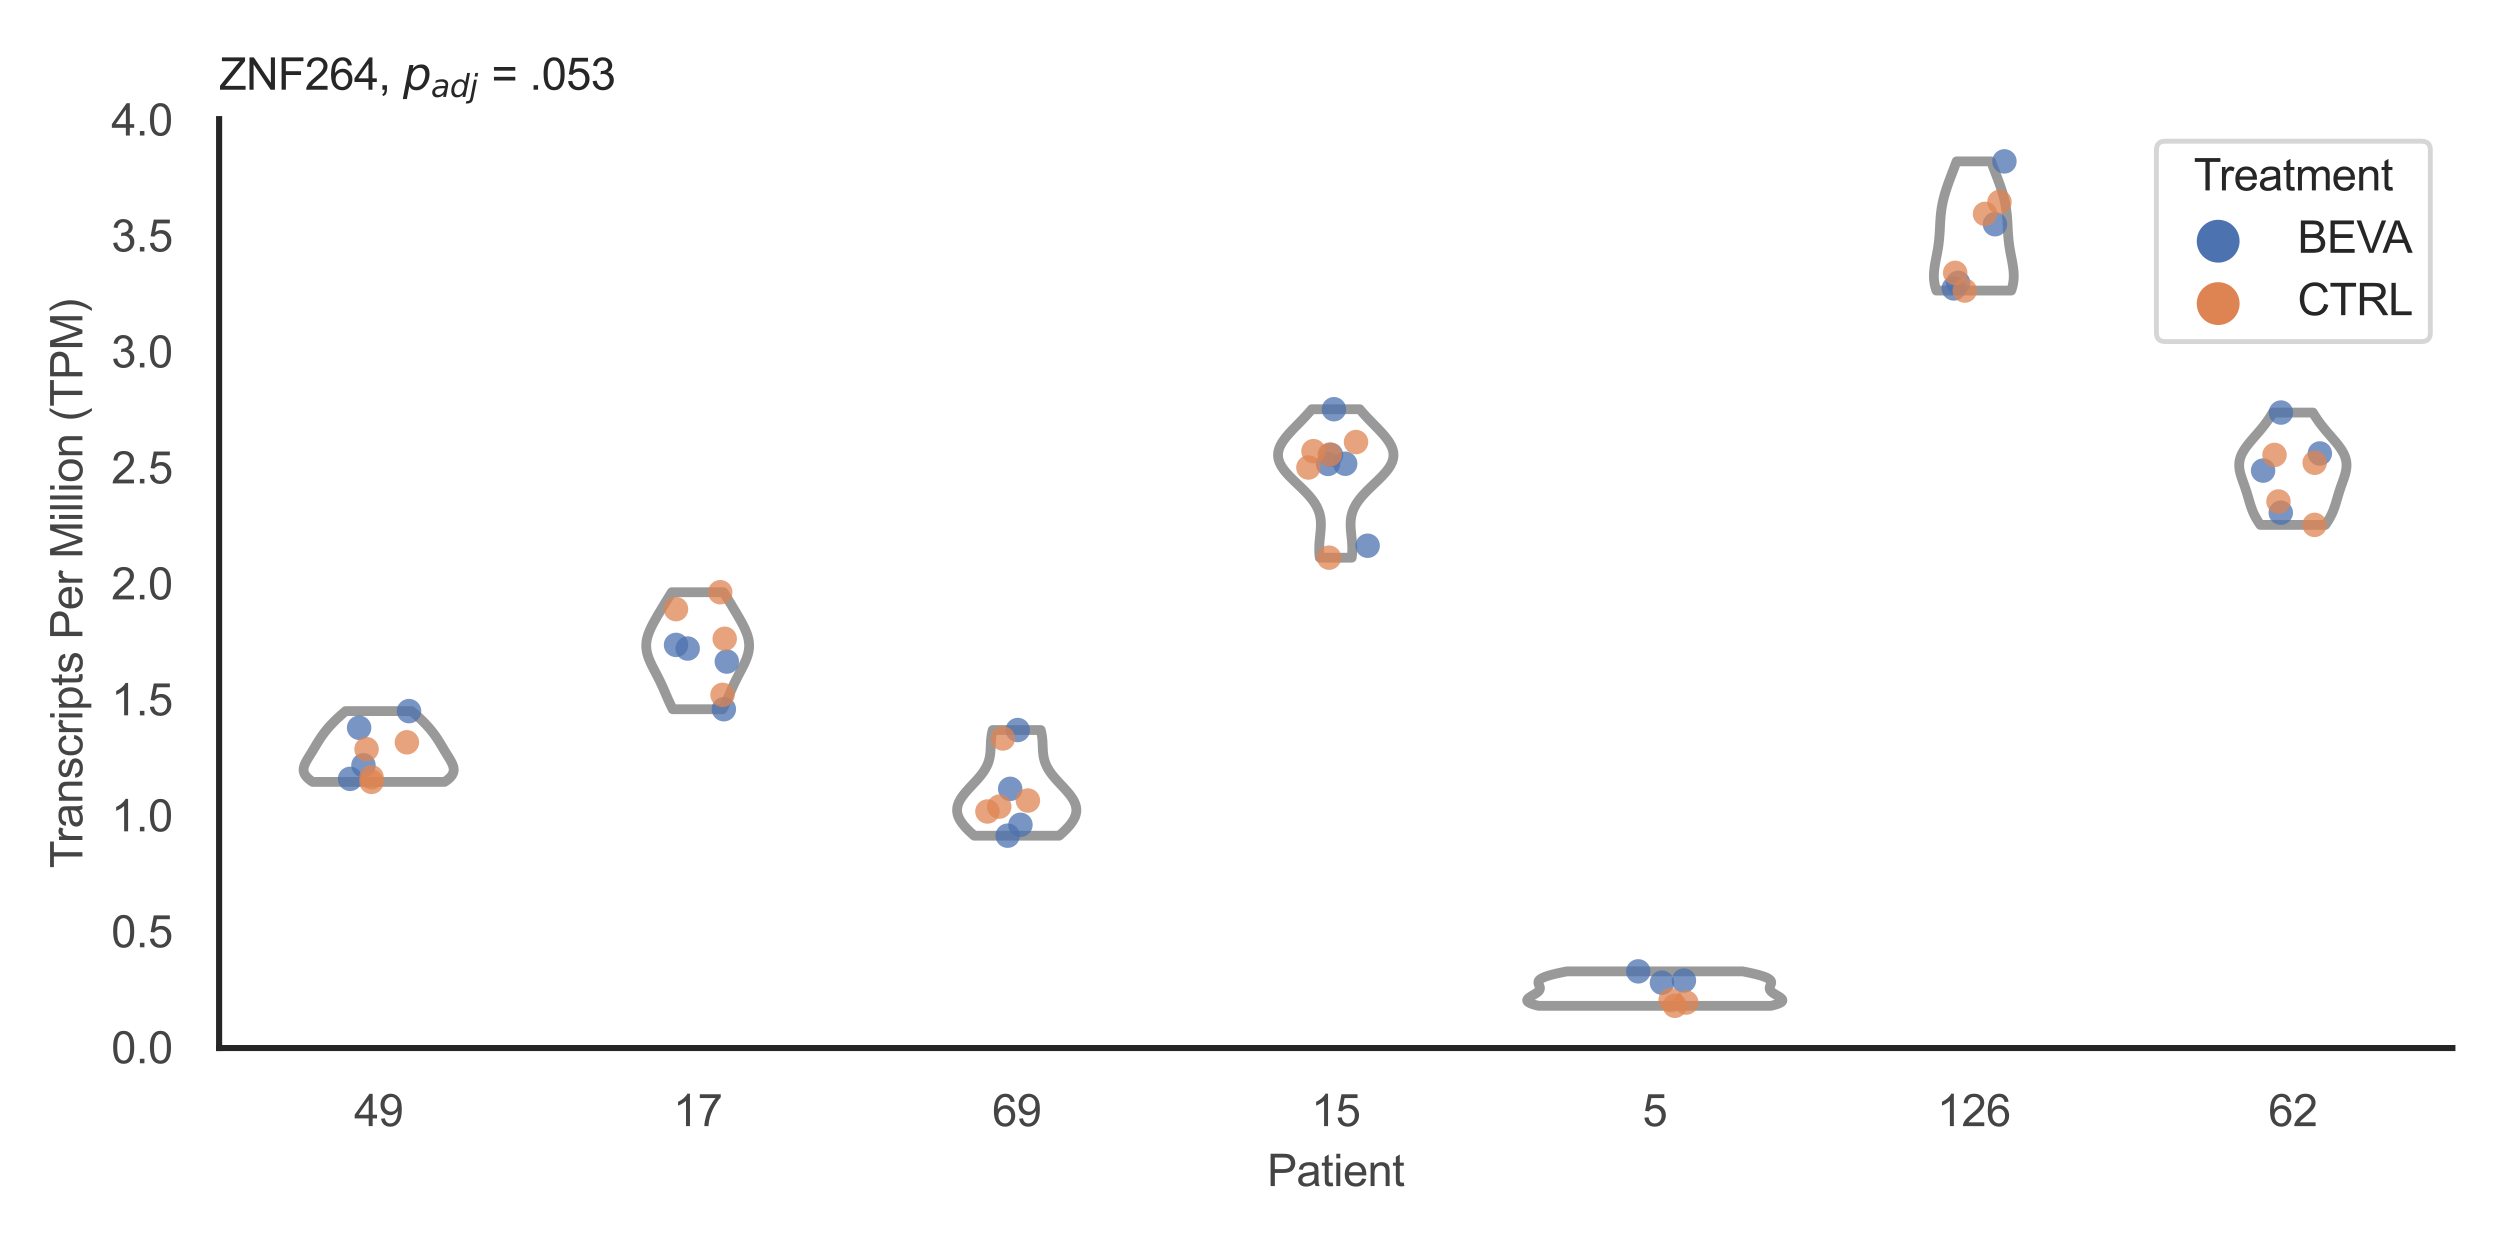 <?xml version="1.0" encoding="utf-8" standalone="no"?>
<!DOCTYPE svg PUBLIC "-//W3C//DTD SVG 1.1//EN"
  "http://www.w3.org/Graphics/SVG/1.1/DTD/svg11.dtd">
<svg xmlns:xlink="http://www.w3.org/1999/xlink" width="510.236pt" height="255.118pt" viewBox="0 0 510.236 255.118" xmlns="http://www.w3.org/2000/svg" version="1.1">
 <defs>
  <style type="text/css">*{stroke-linejoin: round; stroke-linecap: butt}</style>
 </defs>
 <g id="figure_1">
  <g id="patch_1">
   <path d="M 0 255.118 
L 510.236 255.118 
L 510.236 0 
L 0 0 
z
" style="fill: #ffffff"/>
  </g>
  <g id="axes_1">
   <g id="patch_2">
    <path d="M 44.72 213.898 
L 500.516 213.898 
L 500.516 24.32 
L 44.72 24.32 
z
" style="fill: #ffffff"/>
   </g>
   <g id="matplotlib.axis_1">
    <g id="xtick_1">
     <g id="text_1">
      <!-- 49 -->
      <g style="fill: #444444" transform="translate(72.272 229.84)scale(0.09 -0.09)">
       <defs>
        <path id="ArialMT-34" d="M 2069 0 
L 2069 1097 
L 81 1097 
L 81 1613 
L 2172 4581 
L 2631 4581 
L 2631 1613 
L 3250 1613 
L 3250 1097 
L 2631 1097 
L 2631 0 
L 2069 0 
z
M 2069 1613 
L 2069 3678 
L 634 1613 
L 2069 1613 
z
" transform="scale(0.016)"/>
        <path id="ArialMT-39" d="M 350 1059 
L 891 1109 
Q 959 728 1153 556 
Q 1347 384 1650 384 
Q 1909 384 2104 503 
Q 2300 622 2425 820 
Q 2550 1019 2634 1356 
Q 2719 1694 2719 2044 
Q 2719 2081 2716 2156 
Q 2547 1888 2255 1720 
Q 1963 1553 1622 1553 
Q 1053 1553 659 1965 
Q 266 2378 266 3053 
Q 266 3750 677 4175 
Q 1088 4600 1706 4600 
Q 2153 4600 2523 4359 
Q 2894 4119 3086 3673 
Q 3278 3228 3278 2384 
Q 3278 1506 3087 986 
Q 2897 466 2520 194 
Q 2144 -78 1638 -78 
Q 1100 -78 759 220 
Q 419 519 350 1059 
z
M 2653 3081 
Q 2653 3566 2395 3850 
Q 2138 4134 1775 4134 
Q 1400 4134 1122 3828 
Q 844 3522 844 3034 
Q 844 2597 1108 2323 
Q 1372 2050 1759 2050 
Q 2150 2050 2401 2323 
Q 2653 2597 2653 3081 
z
" transform="scale(0.016)"/>
       </defs>
       <use xlink:href="#ArialMT-34"/>
       <use xlink:href="#ArialMT-39" x="55.615"/>
      </g>
     </g>
    </g>
    <g id="xtick_2">
     <g id="text_2">
      <!-- 17 -->
      <g style="fill: #444444" transform="translate(137.386 229.84)scale(0.09 -0.09)">
       <defs>
        <path id="ArialMT-31" d="M 2384 0 
L 1822 0 
L 1822 3584 
Q 1619 3391 1289 3197 
Q 959 3003 697 2906 
L 697 3450 
Q 1169 3672 1522 3987 
Q 1875 4303 2022 4600 
L 2384 4600 
L 2384 0 
z
" transform="scale(0.016)"/>
        <path id="ArialMT-37" d="M 303 3981 
L 303 4522 
L 3269 4522 
L 3269 4084 
Q 2831 3619 2401 2847 
Q 1972 2075 1738 1259 
Q 1569 684 1522 0 
L 944 0 
Q 953 541 1156 1306 
Q 1359 2072 1739 2783 
Q 2119 3494 2547 3981 
L 303 3981 
z
" transform="scale(0.016)"/>
       </defs>
       <use xlink:href="#ArialMT-31"/>
       <use xlink:href="#ArialMT-37" x="55.615"/>
      </g>
     </g>
    </g>
    <g id="xtick_3">
     <g id="text_3">
      <!-- 69 -->
      <g style="fill: #444444" transform="translate(202.5 229.84)scale(0.09 -0.09)">
       <defs>
        <path id="ArialMT-36" d="M 3184 3459 
L 2625 3416 
Q 2550 3747 2413 3897 
Q 2184 4138 1850 4138 
Q 1581 4138 1378 3988 
Q 1113 3794 959 3422 
Q 806 3050 800 2363 
Q 1003 2672 1297 2822 
Q 1591 2972 1913 2972 
Q 2475 2972 2870 2558 
Q 3266 2144 3266 1488 
Q 3266 1056 3080 686 
Q 2894 316 2569 119 
Q 2244 -78 1831 -78 
Q 1128 -78 684 439 
Q 241 956 241 2144 
Q 241 3472 731 4075 
Q 1159 4600 1884 4600 
Q 2425 4600 2770 4297 
Q 3116 3994 3184 3459 
z
M 888 1484 
Q 888 1194 1011 928 
Q 1134 663 1356 523 
Q 1578 384 1822 384 
Q 2178 384 2434 671 
Q 2691 959 2691 1453 
Q 2691 1928 2437 2201 
Q 2184 2475 1800 2475 
Q 1419 2475 1153 2201 
Q 888 1928 888 1484 
z
" transform="scale(0.016)"/>
       </defs>
       <use xlink:href="#ArialMT-36"/>
       <use xlink:href="#ArialMT-39" x="55.615"/>
      </g>
     </g>
    </g>
    <g id="xtick_4">
     <g id="text_4">
      <!-- 15 -->
      <g style="fill: #444444" transform="translate(267.613 229.84)scale(0.09 -0.09)">
       <defs>
        <path id="ArialMT-35" d="M 266 1200 
L 856 1250 
Q 922 819 1161 601 
Q 1400 384 1738 384 
Q 2144 384 2425 690 
Q 2706 997 2706 1503 
Q 2706 1984 2436 2262 
Q 2166 2541 1728 2541 
Q 1456 2541 1237 2417 
Q 1019 2294 894 2097 
L 366 2166 
L 809 4519 
L 3088 4519 
L 3088 3981 
L 1259 3981 
L 1013 2750 
Q 1425 3038 1878 3038 
Q 2478 3038 2890 2622 
Q 3303 2206 3303 1553 
Q 3303 931 2941 478 
Q 2500 -78 1738 -78 
Q 1113 -78 717 272 
Q 322 622 266 1200 
z
" transform="scale(0.016)"/>
       </defs>
       <use xlink:href="#ArialMT-31"/>
       <use xlink:href="#ArialMT-35" x="55.615"/>
      </g>
     </g>
    </g>
    <g id="xtick_5">
     <g id="text_5">
      <!-- 5 -->
      <g style="fill: #444444" transform="translate(335.229 229.84)scale(0.09 -0.09)">
       <use xlink:href="#ArialMT-35"/>
      </g>
     </g>
    </g>
    <g id="xtick_6">
     <g id="text_6">
      <!-- 126 -->
      <g style="fill: #444444" transform="translate(395.338 229.84)scale(0.09 -0.09)">
       <defs>
        <path id="ArialMT-32" d="M 3222 541 
L 3222 0 
L 194 0 
Q 188 203 259 391 
Q 375 700 629 1000 
Q 884 1300 1366 1694 
Q 2113 2306 2375 2664 
Q 2638 3022 2638 3341 
Q 2638 3675 2398 3904 
Q 2159 4134 1775 4134 
Q 1369 4134 1125 3890 
Q 881 3647 878 3216 
L 300 3275 
Q 359 3922 746 4261 
Q 1134 4600 1788 4600 
Q 2447 4600 2831 4234 
Q 3216 3869 3216 3328 
Q 3216 3053 3103 2787 
Q 2991 2522 2730 2228 
Q 2469 1934 1863 1422 
Q 1356 997 1212 845 
Q 1069 694 975 541 
L 3222 541 
z
" transform="scale(0.016)"/>
       </defs>
       <use xlink:href="#ArialMT-31"/>
       <use xlink:href="#ArialMT-32" x="55.615"/>
       <use xlink:href="#ArialMT-36" x="111.23"/>
      </g>
     </g>
    </g>
    <g id="xtick_7">
     <g id="text_7">
      <!-- 62 -->
      <g style="fill: #444444" transform="translate(462.955 229.84)scale(0.09 -0.09)">
       <use xlink:href="#ArialMT-36"/>
       <use xlink:href="#ArialMT-32" x="55.615"/>
      </g>
     </g>
    </g>
    <g id="text_8">
     <!-- Patient -->
     <g style="fill: #444444" transform="translate(258.609 242.071)scale(0.09 -0.09)">
      <defs>
       <path id="ArialMT-50" d="M 494 0 
L 494 4581 
L 2222 4581 
Q 2678 4581 2919 4538 
Q 3256 4481 3484 4323 
Q 3713 4166 3852 3881 
Q 3991 3597 3991 3256 
Q 3991 2672 3619 2267 
Q 3247 1863 2275 1863 
L 1100 1863 
L 1100 0 
L 494 0 
z
M 1100 2403 
L 2284 2403 
Q 2872 2403 3119 2622 
Q 3366 2841 3366 3238 
Q 3366 3525 3220 3729 
Q 3075 3934 2838 4000 
Q 2684 4041 2272 4041 
L 1100 4041 
L 1100 2403 
z
" transform="scale(0.016)"/>
       <path id="ArialMT-61" d="M 2588 409 
Q 2275 144 1986 34 
Q 1697 -75 1366 -75 
Q 819 -75 525 192 
Q 231 459 231 875 
Q 231 1119 342 1320 
Q 453 1522 633 1644 
Q 813 1766 1038 1828 
Q 1203 1872 1538 1913 
Q 2219 1994 2541 2106 
Q 2544 2222 2544 2253 
Q 2544 2597 2384 2738 
Q 2169 2928 1744 2928 
Q 1347 2928 1158 2789 
Q 969 2650 878 2297 
L 328 2372 
Q 403 2725 575 2942 
Q 747 3159 1072 3276 
Q 1397 3394 1825 3394 
Q 2250 3394 2515 3294 
Q 2781 3194 2906 3042 
Q 3031 2891 3081 2659 
Q 3109 2516 3109 2141 
L 3109 1391 
Q 3109 606 3145 398 
Q 3181 191 3288 0 
L 2700 0 
Q 2613 175 2588 409 
z
M 2541 1666 
Q 2234 1541 1622 1453 
Q 1275 1403 1131 1340 
Q 988 1278 909 1158 
Q 831 1038 831 891 
Q 831 666 1001 516 
Q 1172 366 1500 366 
Q 1825 366 2078 508 
Q 2331 650 2450 897 
Q 2541 1088 2541 1459 
L 2541 1666 
z
" transform="scale(0.016)"/>
       <path id="ArialMT-74" d="M 1650 503 
L 1731 6 
Q 1494 -44 1306 -44 
Q 1000 -44 831 53 
Q 663 150 594 308 
Q 525 466 525 972 
L 525 2881 
L 113 2881 
L 113 3319 
L 525 3319 
L 525 4141 
L 1084 4478 
L 1084 3319 
L 1650 3319 
L 1650 2881 
L 1084 2881 
L 1084 941 
Q 1084 700 1114 631 
Q 1144 563 1211 522 
Q 1278 481 1403 481 
Q 1497 481 1650 503 
z
" transform="scale(0.016)"/>
       <path id="ArialMT-69" d="M 425 3934 
L 425 4581 
L 988 4581 
L 988 3934 
L 425 3934 
z
M 425 0 
L 425 3319 
L 988 3319 
L 988 0 
L 425 0 
z
" transform="scale(0.016)"/>
       <path id="ArialMT-65" d="M 2694 1069 
L 3275 997 
Q 3138 488 2766 206 
Q 2394 -75 1816 -75 
Q 1088 -75 661 373 
Q 234 822 234 1631 
Q 234 2469 665 2931 
Q 1097 3394 1784 3394 
Q 2450 3394 2872 2941 
Q 3294 2488 3294 1666 
Q 3294 1616 3291 1516 
L 816 1516 
Q 847 969 1125 678 
Q 1403 388 1819 388 
Q 2128 388 2347 550 
Q 2566 713 2694 1069 
z
M 847 1978 
L 2700 1978 
Q 2663 2397 2488 2606 
Q 2219 2931 1791 2931 
Q 1403 2931 1139 2672 
Q 875 2413 847 1978 
z
" transform="scale(0.016)"/>
       <path id="ArialMT-6e" d="M 422 0 
L 422 3319 
L 928 3319 
L 928 2847 
Q 1294 3394 1984 3394 
Q 2284 3394 2536 3286 
Q 2788 3178 2913 3003 
Q 3038 2828 3088 2588 
Q 3119 2431 3119 2041 
L 3119 0 
L 2556 0 
L 2556 2019 
Q 2556 2363 2490 2533 
Q 2425 2703 2258 2804 
Q 2091 2906 1866 2906 
Q 1506 2906 1245 2678 
Q 984 2450 984 1813 
L 984 0 
L 422 0 
z
" transform="scale(0.016)"/>
      </defs>
      <use xlink:href="#ArialMT-50"/>
      <use xlink:href="#ArialMT-61" x="66.699"/>
      <use xlink:href="#ArialMT-74" x="122.314"/>
      <use xlink:href="#ArialMT-69" x="150.098"/>
      <use xlink:href="#ArialMT-65" x="172.314"/>
      <use xlink:href="#ArialMT-6e" x="227.93"/>
      <use xlink:href="#ArialMT-74" x="283.545"/>
     </g>
    </g>
   </g>
   <g id="matplotlib.axis_2">
    <g id="ytick_1">
     <g id="text_9">
      <!-- 0.0 -->
      <g style="fill: #444444" transform="translate(22.71 217.009)scale(0.09 -0.09)">
       <defs>
        <path id="ArialMT-30" d="M 266 2259 
Q 266 3072 433 3567 
Q 600 4063 929 4331 
Q 1259 4600 1759 4600 
Q 2128 4600 2406 4451 
Q 2684 4303 2865 4023 
Q 3047 3744 3150 3342 
Q 3253 2941 3253 2259 
Q 3253 1453 3087 958 
Q 2922 463 2592 192 
Q 2263 -78 1759 -78 
Q 1097 -78 719 397 
Q 266 969 266 2259 
z
M 844 2259 
Q 844 1131 1108 757 
Q 1372 384 1759 384 
Q 2147 384 2411 759 
Q 2675 1134 2675 2259 
Q 2675 3391 2411 3762 
Q 2147 4134 1753 4134 
Q 1366 4134 1134 3806 
Q 844 3388 844 2259 
z
" transform="scale(0.016)"/>
        <path id="ArialMT-2e" d="M 581 0 
L 581 641 
L 1222 641 
L 1222 0 
L 581 0 
z
" transform="scale(0.016)"/>
       </defs>
       <use xlink:href="#ArialMT-30"/>
       <use xlink:href="#ArialMT-2e" x="55.615"/>
       <use xlink:href="#ArialMT-30" x="83.398"/>
      </g>
     </g>
    </g>
    <g id="ytick_2">
     <g id="text_10">
      <!-- 0.5 -->
      <g style="fill: #444444" transform="translate(22.71 193.34)scale(0.09 -0.09)">
       <use xlink:href="#ArialMT-30"/>
       <use xlink:href="#ArialMT-2e" x="55.615"/>
       <use xlink:href="#ArialMT-35" x="83.398"/>
      </g>
     </g>
    </g>
    <g id="ytick_3">
     <g id="text_11">
      <!-- 1.0 -->
      <g style="fill: #444444" transform="translate(22.71 169.671)scale(0.09 -0.09)">
       <use xlink:href="#ArialMT-31"/>
       <use xlink:href="#ArialMT-2e" x="55.615"/>
       <use xlink:href="#ArialMT-30" x="83.398"/>
      </g>
     </g>
    </g>
    <g id="ytick_4">
     <g id="text_12">
      <!-- 1.5 -->
      <g style="fill: #444444" transform="translate(22.71 146.002)scale(0.09 -0.09)">
       <use xlink:href="#ArialMT-31"/>
       <use xlink:href="#ArialMT-2e" x="55.615"/>
       <use xlink:href="#ArialMT-35" x="83.398"/>
      </g>
     </g>
    </g>
    <g id="ytick_5">
     <g id="text_13">
      <!-- 2.0 -->
      <g style="fill: #444444" transform="translate(22.71 122.333)scale(0.09 -0.09)">
       <use xlink:href="#ArialMT-32"/>
       <use xlink:href="#ArialMT-2e" x="55.615"/>
       <use xlink:href="#ArialMT-30" x="83.398"/>
      </g>
     </g>
    </g>
    <g id="ytick_6">
     <g id="text_14">
      <!-- 2.5 -->
      <g style="fill: #444444" transform="translate(22.71 98.664)scale(0.09 -0.09)">
       <use xlink:href="#ArialMT-32"/>
       <use xlink:href="#ArialMT-2e" x="55.615"/>
       <use xlink:href="#ArialMT-35" x="83.398"/>
      </g>
     </g>
    </g>
    <g id="ytick_7">
     <g id="text_15">
      <!-- 3.0 -->
      <g style="fill: #444444" transform="translate(22.71 74.995)scale(0.09 -0.09)">
       <defs>
        <path id="ArialMT-33" d="M 269 1209 
L 831 1284 
Q 928 806 1161 595 
Q 1394 384 1728 384 
Q 2125 384 2398 659 
Q 2672 934 2672 1341 
Q 2672 1728 2419 1979 
Q 2166 2231 1775 2231 
Q 1616 2231 1378 2169 
L 1441 2663 
Q 1497 2656 1531 2656 
Q 1891 2656 2178 2843 
Q 2466 3031 2466 3422 
Q 2466 3731 2256 3934 
Q 2047 4138 1716 4138 
Q 1388 4138 1169 3931 
Q 950 3725 888 3313 
L 325 3413 
Q 428 3978 793 4289 
Q 1159 4600 1703 4600 
Q 2078 4600 2393 4439 
Q 2709 4278 2876 4000 
Q 3044 3722 3044 3409 
Q 3044 3113 2884 2869 
Q 2725 2625 2413 2481 
Q 2819 2388 3044 2092 
Q 3269 1797 3269 1353 
Q 3269 753 2831 336 
Q 2394 -81 1725 -81 
Q 1122 -81 723 278 
Q 325 638 269 1209 
z
" transform="scale(0.016)"/>
       </defs>
       <use xlink:href="#ArialMT-33"/>
       <use xlink:href="#ArialMT-2e" x="55.615"/>
       <use xlink:href="#ArialMT-30" x="83.398"/>
      </g>
     </g>
    </g>
    <g id="ytick_8">
     <g id="text_16">
      <!-- 3.5 -->
      <g style="fill: #444444" transform="translate(22.71 51.326)scale(0.09 -0.09)">
       <use xlink:href="#ArialMT-33"/>
       <use xlink:href="#ArialMT-2e" x="55.615"/>
       <use xlink:href="#ArialMT-35" x="83.398"/>
      </g>
     </g>
    </g>
    <g id="ytick_9">
     <g id="text_17">
      <!-- 4.0 -->
      <g style="fill: #444444" transform="translate(22.71 27.658)scale(0.09 -0.09)">
       <use xlink:href="#ArialMT-34"/>
       <use xlink:href="#ArialMT-2e" x="55.615"/>
       <use xlink:href="#ArialMT-30" x="83.398"/>
      </g>
     </g>
    </g>
    <g id="text_18">
     <!-- Transcripts Per Million (TPM) -->
     <g style="fill: #444444" transform="translate(16.816 177.194)rotate(-90)scale(0.09 -0.09)">
      <defs>
       <path id="ArialMT-54" d="M 1659 0 
L 1659 4041 
L 150 4041 
L 150 4581 
L 3781 4581 
L 3781 4041 
L 2266 4041 
L 2266 0 
L 1659 0 
z
" transform="scale(0.016)"/>
       <path id="ArialMT-72" d="M 416 0 
L 416 3319 
L 922 3319 
L 922 2816 
Q 1116 3169 1280 3281 
Q 1444 3394 1641 3394 
Q 1925 3394 2219 3213 
L 2025 2691 
Q 1819 2813 1613 2813 
Q 1428 2813 1281 2702 
Q 1134 2591 1072 2394 
Q 978 2094 978 1738 
L 978 0 
L 416 0 
z
" transform="scale(0.016)"/>
       <path id="ArialMT-73" d="M 197 991 
L 753 1078 
Q 800 744 1014 566 
Q 1228 388 1613 388 
Q 2000 388 2187 545 
Q 2375 703 2375 916 
Q 2375 1106 2209 1216 
Q 2094 1291 1634 1406 
Q 1016 1563 777 1677 
Q 538 1791 414 1992 
Q 291 2194 291 2438 
Q 291 2659 392 2848 
Q 494 3038 669 3163 
Q 800 3259 1026 3326 
Q 1253 3394 1513 3394 
Q 1903 3394 2198 3281 
Q 2494 3169 2634 2976 
Q 2775 2784 2828 2463 
L 2278 2388 
Q 2241 2644 2061 2787 
Q 1881 2931 1553 2931 
Q 1166 2931 1000 2803 
Q 834 2675 834 2503 
Q 834 2394 903 2306 
Q 972 2216 1119 2156 
Q 1203 2125 1616 2013 
Q 2213 1853 2448 1751 
Q 2684 1650 2818 1456 
Q 2953 1263 2953 975 
Q 2953 694 2789 445 
Q 2625 197 2315 61 
Q 2006 -75 1616 -75 
Q 969 -75 630 194 
Q 291 463 197 991 
z
" transform="scale(0.016)"/>
       <path id="ArialMT-63" d="M 2588 1216 
L 3141 1144 
Q 3050 572 2676 248 
Q 2303 -75 1759 -75 
Q 1078 -75 664 370 
Q 250 816 250 1647 
Q 250 2184 428 2587 
Q 606 2991 970 3192 
Q 1334 3394 1763 3394 
Q 2303 3394 2647 3120 
Q 2991 2847 3088 2344 
L 2541 2259 
Q 2463 2594 2264 2762 
Q 2066 2931 1784 2931 
Q 1359 2931 1093 2626 
Q 828 2322 828 1663 
Q 828 994 1084 691 
Q 1341 388 1753 388 
Q 2084 388 2306 591 
Q 2528 794 2588 1216 
z
" transform="scale(0.016)"/>
       <path id="ArialMT-70" d="M 422 -1272 
L 422 3319 
L 934 3319 
L 934 2888 
Q 1116 3141 1344 3267 
Q 1572 3394 1897 3394 
Q 2322 3394 2647 3175 
Q 2972 2956 3137 2557 
Q 3303 2159 3303 1684 
Q 3303 1175 3120 767 
Q 2938 359 2589 142 
Q 2241 -75 1856 -75 
Q 1575 -75 1351 44 
Q 1128 163 984 344 
L 984 -1272 
L 422 -1272 
z
M 931 1641 
Q 931 1000 1190 694 
Q 1450 388 1819 388 
Q 2194 388 2461 705 
Q 2728 1022 2728 1688 
Q 2728 2322 2467 2637 
Q 2206 2953 1844 2953 
Q 1484 2953 1207 2617 
Q 931 2281 931 1641 
z
" transform="scale(0.016)"/>
       <path id="ArialMT-20" transform="scale(0.016)"/>
       <path id="ArialMT-4d" d="M 475 0 
L 475 4581 
L 1388 4581 
L 2472 1338 
Q 2622 884 2691 659 
Q 2769 909 2934 1394 
L 4031 4581 
L 4847 4581 
L 4847 0 
L 4263 0 
L 4263 3834 
L 2931 0 
L 2384 0 
L 1059 3900 
L 1059 0 
L 475 0 
z
" transform="scale(0.016)"/>
       <path id="ArialMT-6c" d="M 409 0 
L 409 4581 
L 972 4581 
L 972 0 
L 409 0 
z
" transform="scale(0.016)"/>
       <path id="ArialMT-6f" d="M 213 1659 
Q 213 2581 725 3025 
Q 1153 3394 1769 3394 
Q 2453 3394 2887 2945 
Q 3322 2497 3322 1706 
Q 3322 1066 3130 698 
Q 2938 331 2570 128 
Q 2203 -75 1769 -75 
Q 1072 -75 642 372 
Q 213 819 213 1659 
z
M 791 1659 
Q 791 1022 1069 705 
Q 1347 388 1769 388 
Q 2188 388 2466 706 
Q 2744 1025 2744 1678 
Q 2744 2294 2464 2611 
Q 2184 2928 1769 2928 
Q 1347 2928 1069 2612 
Q 791 2297 791 1659 
z
" transform="scale(0.016)"/>
       <path id="ArialMT-28" d="M 1497 -1347 
Q 1031 -759 709 28 
Q 388 816 388 1659 
Q 388 2403 628 3084 
Q 909 3875 1497 4659 
L 1900 4659 
Q 1522 4009 1400 3731 
Q 1209 3300 1100 2831 
Q 966 2247 966 1656 
Q 966 153 1900 -1347 
L 1497 -1347 
z
" transform="scale(0.016)"/>
       <path id="ArialMT-29" d="M 791 -1347 
L 388 -1347 
Q 1322 153 1322 1656 
Q 1322 2244 1188 2822 
Q 1081 3291 891 3722 
Q 769 4003 388 4659 
L 791 4659 
Q 1378 3875 1659 3084 
Q 1900 2403 1900 1659 
Q 1900 816 1576 28 
Q 1253 -759 791 -1347 
z
" transform="scale(0.016)"/>
      </defs>
      <use xlink:href="#ArialMT-54"/>
      <use xlink:href="#ArialMT-72" x="57.334"/>
      <use xlink:href="#ArialMT-61" x="90.635"/>
      <use xlink:href="#ArialMT-6e" x="146.25"/>
      <use xlink:href="#ArialMT-73" x="201.865"/>
      <use xlink:href="#ArialMT-63" x="251.865"/>
      <use xlink:href="#ArialMT-72" x="301.865"/>
      <use xlink:href="#ArialMT-69" x="335.166"/>
      <use xlink:href="#ArialMT-70" x="357.383"/>
      <use xlink:href="#ArialMT-74" x="412.998"/>
      <use xlink:href="#ArialMT-73" x="440.781"/>
      <use xlink:href="#ArialMT-20" x="490.781"/>
      <use xlink:href="#ArialMT-50" x="518.564"/>
      <use xlink:href="#ArialMT-65" x="585.264"/>
      <use xlink:href="#ArialMT-72" x="640.879"/>
      <use xlink:href="#ArialMT-20" x="674.18"/>
      <use xlink:href="#ArialMT-4d" x="701.963"/>
      <use xlink:href="#ArialMT-69" x="785.264"/>
      <use xlink:href="#ArialMT-6c" x="807.48"/>
      <use xlink:href="#ArialMT-6c" x="829.697"/>
      <use xlink:href="#ArialMT-69" x="851.914"/>
      <use xlink:href="#ArialMT-6f" x="874.131"/>
      <use xlink:href="#ArialMT-6e" x="929.746"/>
      <use xlink:href="#ArialMT-20" x="985.361"/>
      <use xlink:href="#ArialMT-28" x="1013.145"/>
      <use xlink:href="#ArialMT-54" x="1046.445"/>
      <use xlink:href="#ArialMT-50" x="1107.529"/>
      <use xlink:href="#ArialMT-4d" x="1174.229"/>
      <use xlink:href="#ArialMT-29" x="1257.529"/>
     </g>
    </g>
   </g>
   <g id="PolyCollection_1">
    <defs>
     <path id="mc31b90e6e4" d="M 90.742 -95.54 
L 63.812 -95.54 
L 63.594 -95.686 
L 63.389 -95.832 
L 63.197 -95.978 
L 63.02 -96.123 
L 62.856 -96.269 
L 62.706 -96.415 
L 62.571 -96.561 
L 62.45 -96.707 
L 62.343 -96.853 
L 62.25 -96.999 
L 62.17 -97.145 
L 62.104 -97.291 
L 62.051 -97.437 
L 62.01 -97.582 
L 61.982 -97.728 
L 61.965 -97.874 
L 61.959 -98.02 
L 61.964 -98.166 
L 61.978 -98.312 
L 62.002 -98.458 
L 62.035 -98.604 
L 62.075 -98.75 
L 62.123 -98.895 
L 62.177 -99.041 
L 62.237 -99.187 
L 62.303 -99.333 
L 62.373 -99.479 
L 62.448 -99.625 
L 62.526 -99.771 
L 62.607 -99.917 
L 62.691 -100.063 
L 62.776 -100.209 
L 62.864 -100.354 
L 62.952 -100.5 
L 63.042 -100.646 
L 63.132 -100.792 
L 63.223 -100.938 
L 63.313 -101.084 
L 63.404 -101.23 
L 63.494 -101.376 
L 63.584 -101.522 
L 63.673 -101.668 
L 63.763 -101.813 
L 63.851 -101.959 
L 63.94 -102.105 
L 64.028 -102.251 
L 64.115 -102.397 
L 64.203 -102.543 
L 64.29 -102.689 
L 64.377 -102.835 
L 64.465 -102.981 
L 64.552 -103.126 
L 64.64 -103.272 
L 64.729 -103.418 
L 64.818 -103.564 
L 64.908 -103.71 
L 64.999 -103.856 
L 65.092 -104.002 
L 65.185 -104.148 
L 65.28 -104.294 
L 65.376 -104.44 
L 65.474 -104.585 
L 65.573 -104.731 
L 65.674 -104.877 
L 65.777 -105.023 
L 65.882 -105.169 
L 65.989 -105.315 
L 66.098 -105.461 
L 66.209 -105.607 
L 66.322 -105.753 
L 66.437 -105.898 
L 66.554 -106.044 
L 66.674 -106.19 
L 66.796 -106.336 
L 66.92 -106.482 
L 67.046 -106.628 
L 67.174 -106.774 
L 67.305 -106.92 
L 67.438 -107.066 
L 67.573 -107.212 
L 67.71 -107.357 
L 67.85 -107.503 
L 67.991 -107.649 
L 68.135 -107.795 
L 68.281 -107.941 
L 68.43 -108.087 
L 68.58 -108.233 
L 68.733 -108.379 
L 68.887 -108.525 
L 69.044 -108.67 
L 69.203 -108.816 
L 69.363 -108.962 
L 69.526 -109.108 
L 69.69 -109.254 
L 69.855 -109.4 
L 70.023 -109.546 
L 70.192 -109.692 
L 70.362 -109.838 
L 70.534 -109.984 
L 84.02 -109.984 
L 84.02 -109.984 
L 84.192 -109.838 
L 84.362 -109.692 
L 84.531 -109.546 
L 84.698 -109.4 
L 84.864 -109.254 
L 85.028 -109.108 
L 85.191 -108.962 
L 85.351 -108.816 
L 85.51 -108.67 
L 85.666 -108.525 
L 85.821 -108.379 
L 85.974 -108.233 
L 86.124 -108.087 
L 86.272 -107.941 
L 86.418 -107.795 
L 86.562 -107.649 
L 86.704 -107.503 
L 86.844 -107.357 
L 86.981 -107.212 
L 87.116 -107.066 
L 87.249 -106.92 
L 87.38 -106.774 
L 87.508 -106.628 
L 87.634 -106.482 
L 87.758 -106.336 
L 87.88 -106.19 
L 87.999 -106.044 
L 88.117 -105.898 
L 88.232 -105.753 
L 88.345 -105.607 
L 88.456 -105.461 
L 88.565 -105.315 
L 88.672 -105.169 
L 88.777 -105.023 
L 88.88 -104.877 
L 88.981 -104.731 
L 89.08 -104.585 
L 89.178 -104.44 
L 89.274 -104.294 
L 89.369 -104.148 
L 89.462 -104.002 
L 89.554 -103.856 
L 89.645 -103.71 
L 89.736 -103.564 
L 89.825 -103.418 
L 89.914 -103.272 
L 90.002 -103.126 
L 90.089 -102.981 
L 90.177 -102.835 
L 90.264 -102.689 
L 90.351 -102.543 
L 90.439 -102.397 
L 90.526 -102.251 
L 90.614 -102.105 
L 90.702 -101.959 
L 90.791 -101.813 
L 90.88 -101.668 
L 90.97 -101.522 
L 91.06 -101.376 
L 91.15 -101.23 
L 91.241 -101.084 
L 91.331 -100.938 
L 91.422 -100.792 
L 91.512 -100.646 
L 91.601 -100.5 
L 91.69 -100.354 
L 91.777 -100.209 
L 91.863 -100.063 
L 91.947 -99.917 
L 92.028 -99.771 
L 92.106 -99.625 
L 92.18 -99.479 
L 92.251 -99.333 
L 92.316 -99.187 
L 92.377 -99.041 
L 92.431 -98.895 
L 92.479 -98.75 
L 92.519 -98.604 
L 92.551 -98.458 
L 92.575 -98.312 
L 92.59 -98.166 
L 92.595 -98.02 
L 92.589 -97.874 
L 92.572 -97.728 
L 92.544 -97.582 
L 92.503 -97.437 
L 92.45 -97.291 
L 92.384 -97.145 
L 92.304 -96.999 
L 92.211 -96.853 
L 92.104 -96.707 
L 91.983 -96.561 
L 91.847 -96.415 
L 91.698 -96.269 
L 91.534 -96.123 
L 91.357 -95.978 
L 91.165 -95.832 
L 90.96 -95.686 
L 90.742 -95.54 
z
" style="stroke: #999999; stroke-width: 2"/>
    </defs>
    <g clip-path="url(#p0c86e725e1)">
     <use xlink:href="#mc31b90e6e4" x="0" y="255.118" style="fill: #ffffff; stroke: #999999; stroke-width: 2"/>
    </g>
   </g>
   <g id="PolyCollection_2">
    <defs>
     <path id="mb46335bab2" d="M 147.483 -110.372 
L 137.298 -110.372 
L 137.176 -110.613 
L 137.057 -110.854 
L 136.94 -111.095 
L 136.825 -111.336 
L 136.712 -111.577 
L 136.601 -111.819 
L 136.492 -112.06 
L 136.384 -112.301 
L 136.277 -112.542 
L 136.172 -112.783 
L 136.067 -113.024 
L 135.963 -113.266 
L 135.859 -113.507 
L 135.755 -113.748 
L 135.65 -113.989 
L 135.546 -114.23 
L 135.44 -114.471 
L 135.333 -114.713 
L 135.225 -114.954 
L 135.115 -115.195 
L 135.004 -115.436 
L 134.891 -115.677 
L 134.776 -115.919 
L 134.659 -116.16 
L 134.54 -116.401 
L 134.42 -116.642 
L 134.298 -116.883 
L 134.175 -117.124 
L 134.05 -117.366 
L 133.925 -117.607 
L 133.799 -117.848 
L 133.672 -118.089 
L 133.546 -118.33 
L 133.421 -118.571 
L 133.297 -118.813 
L 133.174 -119.054 
L 133.054 -119.295 
L 132.936 -119.536 
L 132.823 -119.777 
L 132.713 -120.018 
L 132.607 -120.26 
L 132.507 -120.501 
L 132.413 -120.742 
L 132.325 -120.983 
L 132.244 -121.224 
L 132.171 -121.466 
L 132.105 -121.707 
L 132.047 -121.948 
L 131.998 -122.189 
L 131.958 -122.43 
L 131.927 -122.671 
L 131.905 -122.913 
L 131.893 -123.154 
L 131.89 -123.395 
L 131.897 -123.636 
L 131.913 -123.877 
L 131.939 -124.118 
L 131.974 -124.36 
L 132.017 -124.601 
L 132.07 -124.842 
L 132.131 -125.083 
L 132.199 -125.324 
L 132.276 -125.565 
L 132.36 -125.807 
L 132.45 -126.048 
L 132.547 -126.289 
L 132.65 -126.53 
L 132.758 -126.771 
L 132.871 -127.012 
L 132.988 -127.254 
L 133.11 -127.495 
L 133.235 -127.736 
L 133.364 -127.977 
L 133.495 -128.218 
L 133.628 -128.46 
L 133.764 -128.701 
L 133.901 -128.942 
L 134.04 -129.183 
L 134.18 -129.424 
L 134.322 -129.665 
L 134.464 -129.907 
L 134.607 -130.148 
L 134.75 -130.389 
L 134.894 -130.63 
L 135.039 -130.871 
L 135.183 -131.112 
L 135.329 -131.354 
L 135.475 -131.595 
L 135.621 -131.836 
L 135.768 -132.077 
L 135.915 -132.318 
L 136.063 -132.559 
L 136.211 -132.801 
L 136.36 -133.042 
L 136.509 -133.283 
L 136.659 -133.524 
L 136.81 -133.765 
L 136.961 -134.007 
L 137.113 -134.248 
L 147.669 -134.248 
L 147.669 -134.248 
L 147.82 -134.007 
L 147.971 -133.765 
L 148.122 -133.524 
L 148.272 -133.283 
L 148.421 -133.042 
L 148.57 -132.801 
L 148.719 -132.559 
L 148.866 -132.318 
L 149.014 -132.077 
L 149.16 -131.836 
L 149.307 -131.595 
L 149.452 -131.354 
L 149.598 -131.112 
L 149.743 -130.871 
L 149.887 -130.63 
L 150.031 -130.389 
L 150.175 -130.148 
L 150.318 -129.907 
L 150.46 -129.665 
L 150.601 -129.424 
L 150.741 -129.183 
L 150.88 -128.942 
L 151.017 -128.701 
L 151.153 -128.46 
L 151.287 -128.218 
L 151.418 -127.977 
L 151.546 -127.736 
L 151.671 -127.495 
L 151.793 -127.254 
L 151.91 -127.012 
L 152.023 -126.771 
L 152.132 -126.53 
L 152.234 -126.289 
L 152.331 -126.048 
L 152.422 -125.807 
L 152.505 -125.565 
L 152.582 -125.324 
L 152.651 -125.083 
L 152.711 -124.842 
L 152.764 -124.601 
L 152.808 -124.36 
L 152.842 -124.118 
L 152.868 -123.877 
L 152.884 -123.636 
L 152.891 -123.395 
L 152.888 -123.154 
L 152.876 -122.913 
L 152.854 -122.671 
L 152.823 -122.43 
L 152.783 -122.189 
L 152.734 -121.948 
L 152.676 -121.707 
L 152.611 -121.466 
L 152.537 -121.224 
L 152.456 -120.983 
L 152.368 -120.742 
L 152.274 -120.501 
L 152.174 -120.26 
L 152.069 -120.018 
L 151.959 -119.777 
L 151.845 -119.536 
L 151.727 -119.295 
L 151.607 -119.054 
L 151.485 -118.813 
L 151.36 -118.571 
L 151.235 -118.33 
L 151.109 -118.089 
L 150.983 -117.848 
L 150.856 -117.607 
L 150.731 -117.366 
L 150.606 -117.124 
L 150.483 -116.883 
L 150.361 -116.642 
L 150.241 -116.401 
L 150.122 -116.16 
L 150.005 -115.919 
L 149.891 -115.677 
L 149.777 -115.436 
L 149.666 -115.195 
L 149.556 -114.954 
L 149.448 -114.713 
L 149.341 -114.471 
L 149.236 -114.23 
L 149.131 -113.989 
L 149.026 -113.748 
L 148.922 -113.507 
L 148.818 -113.266 
L 148.714 -113.024 
L 148.61 -112.783 
L 148.504 -112.542 
L 148.398 -112.301 
L 148.29 -112.06 
L 148.18 -111.819 
L 148.069 -111.577 
L 147.956 -111.336 
L 147.841 -111.095 
L 147.724 -110.854 
L 147.605 -110.613 
L 147.483 -110.372 
z
" style="stroke: #999999; stroke-width: 2"/>
    </defs>
    <g clip-path="url(#p0c86e725e1)">
     <use xlink:href="#mb46335bab2" x="0" y="255.118" style="fill: #ffffff; stroke: #999999; stroke-width: 2"/>
    </g>
   </g>
   <g id="PolyCollection_3">
    <defs>
     <path id="mc0ecb677d7" d="M 216.183 -84.562 
L 198.825 -84.562 
L 198.58 -84.78 
L 198.34 -84.998 
L 198.104 -85.216 
L 197.873 -85.433 
L 197.649 -85.651 
L 197.432 -85.869 
L 197.222 -86.087 
L 197.021 -86.305 
L 196.829 -86.522 
L 196.645 -86.74 
L 196.472 -86.958 
L 196.31 -87.176 
L 196.158 -87.394 
L 196.018 -87.612 
L 195.89 -87.829 
L 195.775 -88.047 
L 195.672 -88.265 
L 195.583 -88.483 
L 195.507 -88.701 
L 195.444 -88.918 
L 195.396 -89.136 
L 195.362 -89.354 
L 195.341 -89.572 
L 195.335 -89.79 
L 195.343 -90.007 
L 195.364 -90.225 
L 195.4 -90.443 
L 195.449 -90.661 
L 195.512 -90.879 
L 195.588 -91.096 
L 195.676 -91.314 
L 195.776 -91.532 
L 195.889 -91.75 
L 196.012 -91.968 
L 196.147 -92.185 
L 196.291 -92.403 
L 196.444 -92.621 
L 196.607 -92.839 
L 196.777 -93.057 
L 196.954 -93.275 
L 197.138 -93.492 
L 197.327 -93.71 
L 197.521 -93.928 
L 197.718 -94.146 
L 197.919 -94.364 
L 198.122 -94.581 
L 198.325 -94.799 
L 198.53 -95.017 
L 198.734 -95.235 
L 198.936 -95.453 
L 199.137 -95.67 
L 199.334 -95.888 
L 199.528 -96.106 
L 199.718 -96.324 
L 199.903 -96.542 
L 200.082 -96.759 
L 200.255 -96.977 
L 200.422 -97.195 
L 200.582 -97.413 
L 200.734 -97.631 
L 200.878 -97.849 
L 201.015 -98.066 
L 201.143 -98.284 
L 201.263 -98.502 
L 201.374 -98.72 
L 201.477 -98.938 
L 201.571 -99.155 
L 201.658 -99.373 
L 201.736 -99.591 
L 201.806 -99.809 
L 201.869 -100.027 
L 201.924 -100.244 
L 201.973 -100.462 
L 202.015 -100.68 
L 202.051 -100.898 
L 202.082 -101.116 
L 202.108 -101.333 
L 202.129 -101.551 
L 202.147 -101.769 
L 202.162 -101.987 
L 202.174 -102.205 
L 202.184 -102.423 
L 202.193 -102.64 
L 202.202 -102.858 
L 202.21 -103.076 
L 202.219 -103.294 
L 202.229 -103.512 
L 202.241 -103.729 
L 202.255 -103.947 
L 202.272 -104.165 
L 202.292 -104.383 
L 202.315 -104.601 
L 202.342 -104.818 
L 202.374 -105.036 
L 202.41 -105.254 
L 202.451 -105.472 
L 202.497 -105.69 
L 202.548 -105.907 
L 202.605 -106.125 
L 212.404 -106.125 
L 212.404 -106.125 
L 212.46 -105.907 
L 212.512 -105.69 
L 212.557 -105.472 
L 212.598 -105.254 
L 212.635 -105.036 
L 212.666 -104.818 
L 212.694 -104.601 
L 212.717 -104.383 
L 212.737 -104.165 
L 212.754 -103.947 
L 212.768 -103.729 
L 212.78 -103.512 
L 212.79 -103.294 
L 212.799 -103.076 
L 212.807 -102.858 
L 212.815 -102.64 
L 212.825 -102.423 
L 212.835 -102.205 
L 212.847 -101.987 
L 212.862 -101.769 
L 212.88 -101.551 
L 212.901 -101.333 
L 212.927 -101.116 
L 212.958 -100.898 
L 212.994 -100.68 
L 213.036 -100.462 
L 213.085 -100.244 
L 213.14 -100.027 
L 213.203 -99.809 
L 213.273 -99.591 
L 213.351 -99.373 
L 213.437 -99.155 
L 213.532 -98.938 
L 213.635 -98.72 
L 213.746 -98.502 
L 213.866 -98.284 
L 213.994 -98.066 
L 214.13 -97.849 
L 214.275 -97.631 
L 214.427 -97.413 
L 214.587 -97.195 
L 214.753 -96.977 
L 214.927 -96.759 
L 215.106 -96.542 
L 215.291 -96.324 
L 215.481 -96.106 
L 215.675 -95.888 
L 215.872 -95.67 
L 216.073 -95.453 
L 216.275 -95.235 
L 216.479 -95.017 
L 216.683 -94.799 
L 216.887 -94.581 
L 217.09 -94.364 
L 217.29 -94.146 
L 217.488 -93.928 
L 217.682 -93.71 
L 217.871 -93.492 
L 218.055 -93.275 
L 218.232 -93.057 
L 218.402 -92.839 
L 218.564 -92.621 
L 218.718 -92.403 
L 218.862 -92.185 
L 218.996 -91.968 
L 219.12 -91.75 
L 219.232 -91.532 
L 219.333 -91.314 
L 219.421 -91.096 
L 219.497 -90.879 
L 219.559 -90.661 
L 219.609 -90.443 
L 219.644 -90.225 
L 219.666 -90.007 
L 219.674 -89.79 
L 219.668 -89.572 
L 219.647 -89.354 
L 219.613 -89.136 
L 219.564 -88.918 
L 219.502 -88.701 
L 219.426 -88.483 
L 219.336 -88.265 
L 219.234 -88.047 
L 219.118 -87.829 
L 218.99 -87.612 
L 218.851 -87.394 
L 218.699 -87.176 
L 218.537 -86.958 
L 218.363 -86.74 
L 218.18 -86.522 
L 217.988 -86.305 
L 217.786 -86.087 
L 217.577 -85.869 
L 217.36 -85.651 
L 217.135 -85.433 
L 216.905 -85.216 
L 216.669 -84.998 
L 216.428 -84.78 
L 216.183 -84.562 
z
" style="stroke: #999999; stroke-width: 2"/>
    </defs>
    <g clip-path="url(#p0c86e725e1)">
     <use xlink:href="#mc0ecb677d7" x="0" y="255.118" style="fill: #ffffff; stroke: #999999; stroke-width: 2"/>
    </g>
   </g>
   <g id="PolyCollection_4">
    <defs>
     <path id="m4b563111a4" d="M 275.881 -141.3 
L 269.355 -141.3 
L 269.319 -141.606 
L 269.29 -141.912 
L 269.268 -142.218 
L 269.253 -142.524 
L 269.245 -142.83 
L 269.243 -143.136 
L 269.248 -143.442 
L 269.258 -143.748 
L 269.274 -144.055 
L 269.294 -144.361 
L 269.318 -144.667 
L 269.346 -144.973 
L 269.376 -145.279 
L 269.407 -145.585 
L 269.439 -145.891 
L 269.47 -146.197 
L 269.5 -146.503 
L 269.527 -146.809 
L 269.551 -147.115 
L 269.569 -147.421 
L 269.582 -147.727 
L 269.588 -148.033 
L 269.585 -148.339 
L 269.573 -148.645 
L 269.55 -148.951 
L 269.517 -149.257 
L 269.471 -149.564 
L 269.411 -149.87 
L 269.338 -150.176 
L 269.251 -150.482 
L 269.148 -150.788 
L 269.029 -151.094 
L 268.894 -151.4 
L 268.744 -151.706 
L 268.576 -152.012 
L 268.393 -152.318 
L 268.194 -152.624 
L 267.979 -152.93 
L 267.748 -153.236 
L 267.504 -153.542 
L 267.245 -153.848 
L 266.974 -154.154 
L 266.692 -154.46 
L 266.399 -154.766 
L 266.097 -155.072 
L 265.789 -155.379 
L 265.474 -155.685 
L 265.156 -155.991 
L 264.835 -156.297 
L 264.514 -156.603 
L 264.195 -156.909 
L 263.88 -157.215 
L 263.571 -157.521 
L 263.27 -157.827 
L 262.978 -158.133 
L 262.698 -158.439 
L 262.432 -158.745 
L 262.182 -159.051 
L 261.949 -159.357 
L 261.735 -159.663 
L 261.541 -159.969 
L 261.368 -160.275 
L 261.219 -160.581 
L 261.093 -160.888 
L 260.992 -161.194 
L 260.915 -161.5 
L 260.865 -161.806 
L 260.84 -162.112 
L 260.841 -162.418 
L 260.867 -162.724 
L 260.919 -163.03 
L 260.995 -163.336 
L 261.095 -163.642 
L 261.218 -163.948 
L 261.363 -164.254 
L 261.529 -164.56 
L 261.714 -164.866 
L 261.917 -165.172 
L 262.137 -165.478 
L 262.372 -165.784 
L 262.62 -166.09 
L 262.88 -166.397 
L 263.151 -166.703 
L 263.43 -167.009 
L 263.716 -167.315 
L 264.007 -167.621 
L 264.303 -167.927 
L 264.601 -168.233 
L 264.9 -168.539 
L 265.2 -168.845 
L 265.498 -169.151 
L 265.794 -169.457 
L 266.086 -169.763 
L 266.375 -170.069 
L 266.658 -170.375 
L 266.936 -170.681 
L 267.207 -170.987 
L 267.472 -171.293 
L 267.729 -171.599 
L 277.507 -171.599 
L 277.507 -171.599 
L 277.764 -171.293 
L 278.029 -170.987 
L 278.3 -170.681 
L 278.578 -170.375 
L 278.861 -170.069 
L 279.15 -169.763 
L 279.442 -169.457 
L 279.738 -169.151 
L 280.036 -168.845 
L 280.336 -168.539 
L 280.635 -168.233 
L 280.933 -167.927 
L 281.229 -167.621 
L 281.521 -167.315 
L 281.807 -167.009 
L 282.086 -166.703 
L 282.356 -166.397 
L 282.616 -166.09 
L 282.864 -165.784 
L 283.099 -165.478 
L 283.319 -165.172 
L 283.522 -164.866 
L 283.707 -164.56 
L 283.873 -164.254 
L 284.018 -163.948 
L 284.141 -163.642 
L 284.241 -163.336 
L 284.317 -163.03 
L 284.369 -162.724 
L 284.395 -162.418 
L 284.396 -162.112 
L 284.371 -161.806 
L 284.321 -161.5 
L 284.245 -161.194 
L 284.143 -160.888 
L 284.018 -160.581 
L 283.868 -160.275 
L 283.696 -159.969 
L 283.502 -159.663 
L 283.287 -159.357 
L 283.054 -159.051 
L 282.804 -158.745 
L 282.538 -158.439 
L 282.258 -158.133 
L 281.967 -157.827 
L 281.665 -157.521 
L 281.356 -157.215 
L 281.041 -156.909 
L 280.722 -156.603 
L 280.401 -156.297 
L 280.081 -155.991 
L 279.762 -155.685 
L 279.448 -155.379 
L 279.139 -155.072 
L 278.837 -154.766 
L 278.544 -154.46 
L 278.262 -154.154 
L 277.991 -153.848 
L 277.733 -153.542 
L 277.488 -153.236 
L 277.258 -152.93 
L 277.043 -152.624 
L 276.843 -152.318 
L 276.66 -152.012 
L 276.493 -151.706 
L 276.342 -151.4 
L 276.207 -151.094 
L 276.089 -150.788 
L 275.986 -150.482 
L 275.898 -150.176 
L 275.825 -149.87 
L 275.766 -149.564 
L 275.72 -149.257 
L 275.686 -148.951 
L 275.663 -148.645 
L 275.651 -148.339 
L 275.649 -148.033 
L 275.654 -147.727 
L 275.667 -147.421 
L 275.686 -147.115 
L 275.709 -146.809 
L 275.736 -146.503 
L 275.766 -146.197 
L 275.797 -145.891 
L 275.829 -145.585 
L 275.861 -145.279 
L 275.891 -144.973 
L 275.918 -144.667 
L 275.942 -144.361 
L 275.962 -144.055 
L 275.978 -143.748 
L 275.988 -143.442 
L 275.993 -143.136 
L 275.991 -142.83 
L 275.983 -142.524 
L 275.968 -142.218 
L 275.946 -141.912 
L 275.917 -141.606 
L 275.881 -141.3 
z
" style="stroke: #999999; stroke-width: 2"/>
    </defs>
    <g clip-path="url(#p0c86e725e1)">
     <use xlink:href="#m4b563111a4" x="0" y="255.118" style="fill: #ffffff; stroke: #999999; stroke-width: 2"/>
    </g>
   </g>
   <g id="PolyCollection_5">
    <defs>
     <path id="m43ab864c9d" d="M 361.449 -49.837 
L 314.015 -49.837 
L 313.72 -49.908 
L 313.444 -49.979 
L 313.189 -50.05 
L 312.953 -50.121 
L 312.738 -50.192 
L 312.544 -50.263 
L 312.37 -50.334 
L 312.217 -50.405 
L 312.084 -50.476 
L 311.971 -50.547 
L 311.877 -50.618 
L 311.803 -50.689 
L 311.748 -50.76 
L 311.71 -50.831 
L 311.69 -50.902 
L 311.686 -50.973 
L 311.698 -51.044 
L 311.725 -51.115 
L 311.766 -51.186 
L 311.82 -51.257 
L 311.885 -51.328 
L 311.961 -51.399 
L 312.046 -51.47 
L 312.139 -51.541 
L 312.24 -51.612 
L 312.347 -51.683 
L 312.459 -51.754 
L 312.574 -51.825 
L 312.692 -51.896 
L 312.811 -51.967 
L 312.931 -52.038 
L 313.05 -52.109 
L 313.167 -52.18 
L 313.282 -52.251 
L 313.393 -52.322 
L 313.5 -52.393 
L 313.602 -52.464 
L 313.698 -52.535 
L 313.788 -52.606 
L 313.871 -52.677 
L 313.947 -52.748 
L 314.016 -52.819 
L 314.077 -52.89 
L 314.13 -52.961 
L 314.175 -53.032 
L 314.213 -53.103 
L 314.242 -53.174 
L 314.264 -53.245 
L 314.279 -53.316 
L 314.286 -53.387 
L 314.287 -53.458 
L 314.282 -53.529 
L 314.272 -53.6 
L 314.257 -53.671 
L 314.237 -53.742 
L 314.214 -53.813 
L 314.189 -53.884 
L 314.161 -53.955 
L 314.133 -54.026 
L 314.104 -54.097 
L 314.076 -54.168 
L 314.05 -54.239 
L 314.026 -54.31 
L 314.006 -54.381 
L 313.99 -54.452 
L 313.979 -54.523 
L 313.974 -54.594 
L 313.975 -54.665 
L 313.985 -54.736 
L 314.003 -54.807 
L 314.03 -54.878 
L 314.067 -54.949 
L 314.114 -55.02 
L 314.172 -55.091 
L 314.242 -55.162 
L 314.324 -55.233 
L 314.419 -55.304 
L 314.526 -55.375 
L 314.647 -55.446 
L 314.781 -55.517 
L 314.928 -55.588 
L 315.09 -55.659 
L 315.265 -55.73 
L 315.454 -55.801 
L 315.657 -55.872 
L 315.873 -55.943 
L 316.103 -56.014 
L 316.347 -56.085 
L 316.603 -56.156 
L 316.872 -56.227 
L 317.153 -56.298 
L 317.446 -56.369 
L 317.751 -56.44 
L 318.067 -56.511 
L 318.393 -56.582 
L 318.729 -56.653 
L 319.074 -56.724 
L 319.428 -56.795 
L 319.79 -56.866 
L 355.673 -56.866 
L 355.673 -56.866 
L 356.035 -56.795 
L 356.39 -56.724 
L 356.735 -56.653 
L 357.071 -56.582 
L 357.397 -56.511 
L 357.713 -56.44 
L 358.017 -56.369 
L 358.311 -56.298 
L 358.592 -56.227 
L 358.861 -56.156 
L 359.117 -56.085 
L 359.36 -56.014 
L 359.59 -55.943 
L 359.807 -55.872 
L 360.01 -55.801 
L 360.199 -55.73 
L 360.374 -55.659 
L 360.535 -55.588 
L 360.683 -55.517 
L 360.817 -55.446 
L 360.937 -55.375 
L 361.045 -55.304 
L 361.139 -55.233 
L 361.221 -55.162 
L 361.291 -55.091 
L 361.35 -55.02 
L 361.397 -54.949 
L 361.434 -54.878 
L 361.461 -54.807 
L 361.479 -54.736 
L 361.488 -54.665 
L 361.49 -54.594 
L 361.485 -54.523 
L 361.474 -54.452 
L 361.458 -54.381 
L 361.438 -54.31 
L 361.414 -54.239 
L 361.387 -54.168 
L 361.359 -54.097 
L 361.331 -54.026 
L 361.302 -53.955 
L 361.275 -53.884 
L 361.249 -53.813 
L 361.226 -53.742 
L 361.207 -53.671 
L 361.192 -53.6 
L 361.181 -53.529 
L 361.176 -53.458 
L 361.178 -53.387 
L 361.185 -53.316 
L 361.2 -53.245 
L 361.222 -53.174 
L 361.251 -53.103 
L 361.288 -53.032 
L 361.334 -52.961 
L 361.387 -52.89 
L 361.448 -52.819 
L 361.516 -52.748 
L 361.592 -52.677 
L 361.676 -52.606 
L 361.766 -52.535 
L 361.862 -52.464 
L 361.964 -52.393 
L 362.071 -52.322 
L 362.182 -52.251 
L 362.297 -52.18 
L 362.414 -52.109 
L 362.533 -52.038 
L 362.653 -51.967 
L 362.772 -51.896 
L 362.89 -51.825 
L 363.005 -51.754 
L 363.117 -51.683 
L 363.223 -51.612 
L 363.324 -51.541 
L 363.418 -51.47 
L 363.503 -51.399 
L 363.579 -51.328 
L 363.644 -51.257 
L 363.698 -51.186 
L 363.738 -51.115 
L 363.765 -51.044 
L 363.777 -50.973 
L 363.774 -50.902 
L 363.754 -50.831 
L 363.716 -50.76 
L 363.661 -50.689 
L 363.587 -50.618 
L 363.493 -50.547 
L 363.38 -50.476 
L 363.247 -50.405 
L 363.094 -50.334 
L 362.92 -50.263 
L 362.726 -50.192 
L 362.511 -50.121 
L 362.275 -50.05 
L 362.019 -49.979 
L 361.744 -49.908 
L 361.449 -49.837 
z
" style="stroke: #999999; stroke-width: 2"/>
    </defs>
    <g clip-path="url(#p0c86e725e1)">
     <use xlink:href="#m43ab864c9d" x="0" y="255.118" style="fill: #ffffff; stroke: #999999; stroke-width: 2"/>
    </g>
   </g>
   <g id="PolyCollection_6">
    <defs>
     <path id="m0578e02898" d="M 410.482 -195.814 
L 395.209 -195.814 
L 395.119 -196.08 
L 395.038 -196.347 
L 394.966 -196.613 
L 394.902 -196.879 
L 394.848 -197.146 
L 394.802 -197.412 
L 394.765 -197.678 
L 394.736 -197.945 
L 394.715 -198.211 
L 394.702 -198.477 
L 394.697 -198.744 
L 394.699 -199.01 
L 394.708 -199.276 
L 394.723 -199.543 
L 394.744 -199.809 
L 394.771 -200.075 
L 394.802 -200.342 
L 394.838 -200.608 
L 394.877 -200.874 
L 394.92 -201.141 
L 394.966 -201.407 
L 395.014 -201.673 
L 395.063 -201.94 
L 395.114 -202.206 
L 395.165 -202.472 
L 395.217 -202.739 
L 395.269 -203.005 
L 395.319 -203.271 
L 395.369 -203.538 
L 395.418 -203.804 
L 395.464 -204.07 
L 395.509 -204.337 
L 395.552 -204.603 
L 395.593 -204.869 
L 395.631 -205.136 
L 395.666 -205.402 
L 395.699 -205.668 
L 395.73 -205.935 
L 395.758 -206.201 
L 395.784 -206.467 
L 395.808 -206.734 
L 395.829 -207 
L 395.849 -207.266 
L 395.867 -207.533 
L 395.883 -207.799 
L 395.898 -208.065 
L 395.913 -208.332 
L 395.927 -208.598 
L 395.94 -208.864 
L 395.954 -209.131 
L 395.968 -209.397 
L 395.983 -209.663 
L 395.998 -209.93 
L 396.015 -210.196 
L 396.034 -210.462 
L 396.054 -210.729 
L 396.077 -210.995 
L 396.102 -211.261 
L 396.13 -211.528 
L 396.16 -211.794 
L 396.193 -212.06 
L 396.23 -212.327 
L 396.269 -212.593 
L 396.312 -212.859 
L 396.359 -213.126 
L 396.408 -213.392 
L 396.462 -213.658 
L 396.518 -213.925 
L 396.578 -214.191 
L 396.642 -214.457 
L 396.709 -214.724 
L 396.779 -214.99 
L 396.852 -215.256 
L 396.928 -215.523 
L 397.006 -215.789 
L 397.088 -216.055 
L 397.172 -216.322 
L 397.258 -216.588 
L 397.347 -216.854 
L 397.438 -217.121 
L 397.53 -217.387 
L 397.624 -217.653 
L 397.72 -217.92 
L 397.817 -218.186 
L 397.915 -218.452 
L 398.014 -218.719 
L 398.114 -218.985 
L 398.214 -219.251 
L 398.315 -219.518 
L 398.417 -219.784 
L 398.519 -220.05 
L 398.621 -220.317 
L 398.723 -220.583 
L 398.825 -220.849 
L 398.926 -221.116 
L 399.028 -221.382 
L 399.129 -221.648 
L 399.23 -221.915 
L 399.33 -222.181 
L 406.361 -222.181 
L 406.361 -222.181 
L 406.461 -221.915 
L 406.562 -221.648 
L 406.663 -221.382 
L 406.765 -221.116 
L 406.867 -220.849 
L 406.968 -220.583 
L 407.07 -220.317 
L 407.172 -220.05 
L 407.274 -219.784 
L 407.376 -219.518 
L 407.477 -219.251 
L 407.577 -218.985 
L 407.677 -218.719 
L 407.776 -218.452 
L 407.874 -218.186 
L 407.971 -217.92 
L 408.067 -217.653 
L 408.161 -217.387 
L 408.254 -217.121 
L 408.344 -216.854 
L 408.433 -216.588 
L 408.519 -216.322 
L 408.603 -216.055 
L 408.685 -215.789 
L 408.764 -215.523 
L 408.84 -215.256 
L 408.913 -214.99 
L 408.983 -214.724 
L 409.049 -214.457 
L 409.113 -214.191 
L 409.173 -213.925 
L 409.23 -213.658 
L 409.283 -213.392 
L 409.333 -213.126 
L 409.379 -212.859 
L 409.422 -212.593 
L 409.462 -212.327 
L 409.498 -212.06 
L 409.531 -211.794 
L 409.562 -211.528 
L 409.589 -211.261 
L 409.614 -210.995 
L 409.637 -210.729 
L 409.657 -210.462 
L 409.676 -210.196 
L 409.693 -209.93 
L 409.708 -209.663 
L 409.723 -209.397 
L 409.737 -209.131 
L 409.751 -208.864 
L 409.764 -208.598 
L 409.778 -208.332 
L 409.793 -208.065 
L 409.808 -207.799 
L 409.825 -207.533 
L 409.843 -207.266 
L 409.862 -207 
L 409.884 -206.734 
L 409.907 -206.467 
L 409.933 -206.201 
L 409.961 -205.935 
L 409.992 -205.668 
L 410.025 -205.402 
L 410.06 -205.136 
L 410.099 -204.869 
L 410.139 -204.603 
L 410.182 -204.337 
L 410.227 -204.07 
L 410.274 -203.804 
L 410.322 -203.538 
L 410.372 -203.271 
L 410.423 -203.005 
L 410.474 -202.739 
L 410.526 -202.472 
L 410.577 -202.206 
L 410.628 -201.94 
L 410.677 -201.673 
L 410.725 -201.407 
L 410.771 -201.141 
L 410.814 -200.874 
L 410.853 -200.608 
L 410.889 -200.342 
L 410.921 -200.075 
L 410.947 -199.809 
L 410.968 -199.543 
L 410.983 -199.276 
L 410.992 -199.01 
L 410.994 -198.744 
L 410.989 -198.477 
L 410.976 -198.211 
L 410.955 -197.945 
L 410.927 -197.678 
L 410.889 -197.412 
L 410.843 -197.146 
L 410.789 -196.879 
L 410.725 -196.613 
L 410.653 -196.347 
L 410.572 -196.08 
L 410.482 -195.814 
z
" style="stroke: #999999; stroke-width: 2"/>
    </defs>
    <g clip-path="url(#p0c86e725e1)">
     <use xlink:href="#m0578e02898" x="0" y="255.118" style="fill: #ffffff; stroke: #999999; stroke-width: 2"/>
    </g>
   </g>
   <g id="PolyCollection_7">
    <defs>
     <path id="m644d449880" d="M 474.59 -147.993 
L 461.328 -147.993 
L 461.167 -148.224 
L 461.01 -148.456 
L 460.859 -148.687 
L 460.715 -148.919 
L 460.576 -149.15 
L 460.443 -149.382 
L 460.316 -149.614 
L 460.196 -149.845 
L 460.081 -150.077 
L 459.972 -150.308 
L 459.869 -150.54 
L 459.77 -150.771 
L 459.677 -151.003 
L 459.589 -151.234 
L 459.505 -151.466 
L 459.424 -151.698 
L 459.347 -151.929 
L 459.273 -152.161 
L 459.201 -152.392 
L 459.131 -152.624 
L 459.062 -152.855 
L 458.994 -153.087 
L 458.927 -153.318 
L 458.859 -153.55 
L 458.792 -153.782 
L 458.723 -154.013 
L 458.653 -154.245 
L 458.582 -154.476 
L 458.51 -154.708 
L 458.436 -154.939 
L 458.36 -155.171 
L 458.283 -155.402 
L 458.204 -155.634 
L 458.123 -155.866 
L 458.042 -156.097 
L 457.96 -156.329 
L 457.877 -156.56 
L 457.794 -156.792 
L 457.713 -157.023 
L 457.632 -157.255 
L 457.553 -157.486 
L 457.476 -157.718 
L 457.403 -157.95 
L 457.334 -158.181 
L 457.269 -158.413 
L 457.21 -158.644 
L 457.157 -158.876 
L 457.111 -159.107 
L 457.072 -159.339 
L 457.042 -159.571 
L 457.021 -159.802 
L 457.01 -160.034 
L 457.008 -160.265 
L 457.017 -160.497 
L 457.038 -160.728 
L 457.069 -160.96 
L 457.112 -161.191 
L 457.166 -161.423 
L 457.232 -161.655 
L 457.31 -161.886 
L 457.399 -162.118 
L 457.5 -162.349 
L 457.611 -162.581 
L 457.733 -162.812 
L 457.865 -163.044 
L 458.007 -163.275 
L 458.158 -163.507 
L 458.317 -163.739 
L 458.484 -163.97 
L 458.658 -164.202 
L 458.838 -164.433 
L 459.023 -164.665 
L 459.214 -164.896 
L 459.408 -165.128 
L 459.605 -165.359 
L 459.804 -165.591 
L 460.005 -165.823 
L 460.206 -166.054 
L 460.408 -166.286 
L 460.609 -166.517 
L 460.81 -166.749 
L 461.008 -166.98 
L 461.205 -167.212 
L 461.398 -167.443 
L 461.589 -167.675 
L 461.777 -167.907 
L 461.961 -168.138 
L 462.142 -168.37 
L 462.318 -168.601 
L 462.491 -168.833 
L 462.659 -169.064 
L 462.824 -169.296 
L 462.985 -169.528 
L 463.141 -169.759 
L 463.294 -169.991 
L 463.443 -170.222 
L 463.589 -170.454 
L 463.731 -170.685 
L 463.869 -170.917 
L 472.049 -170.917 
L 472.049 -170.917 
L 472.188 -170.685 
L 472.33 -170.454 
L 472.476 -170.222 
L 472.625 -169.991 
L 472.778 -169.759 
L 472.934 -169.528 
L 473.095 -169.296 
L 473.259 -169.064 
L 473.428 -168.833 
L 473.601 -168.601 
L 473.777 -168.37 
L 473.958 -168.138 
L 474.142 -167.907 
L 474.329 -167.675 
L 474.52 -167.443 
L 474.714 -167.212 
L 474.911 -166.98 
L 475.109 -166.749 
L 475.309 -166.517 
L 475.511 -166.286 
L 475.712 -166.054 
L 475.914 -165.823 
L 476.115 -165.591 
L 476.314 -165.359 
L 476.511 -165.128 
L 476.705 -164.896 
L 476.895 -164.665 
L 477.081 -164.433 
L 477.261 -164.202 
L 477.435 -163.97 
L 477.601 -163.739 
L 477.761 -163.507 
L 477.911 -163.275 
L 478.053 -163.044 
L 478.185 -162.812 
L 478.307 -162.581 
L 478.419 -162.349 
L 478.519 -162.118 
L 478.609 -161.886 
L 478.686 -161.655 
L 478.753 -161.423 
L 478.807 -161.191 
L 478.85 -160.96 
L 478.881 -160.728 
L 478.901 -160.497 
L 478.91 -160.265 
L 478.909 -160.034 
L 478.898 -159.802 
L 478.877 -159.571 
L 478.846 -159.339 
L 478.808 -159.107 
L 478.762 -158.876 
L 478.709 -158.644 
L 478.65 -158.413 
L 478.585 -158.181 
L 478.516 -157.95 
L 478.442 -157.718 
L 478.366 -157.486 
L 478.287 -157.255 
L 478.206 -157.023 
L 478.124 -156.792 
L 478.042 -156.56 
L 477.959 -156.329 
L 477.877 -156.097 
L 477.795 -155.866 
L 477.715 -155.634 
L 477.636 -155.402 
L 477.559 -155.171 
L 477.483 -154.939 
L 477.409 -154.708 
L 477.336 -154.476 
L 477.265 -154.245 
L 477.196 -154.013 
L 477.127 -153.782 
L 477.059 -153.55 
L 476.992 -153.318 
L 476.925 -153.087 
L 476.857 -152.855 
L 476.788 -152.624 
L 476.718 -152.392 
L 476.646 -152.161 
L 476.572 -151.929 
L 476.495 -151.698 
L 476.414 -151.466 
L 476.33 -151.234 
L 476.241 -151.003 
L 476.148 -150.771 
L 476.05 -150.54 
L 475.947 -150.308 
L 475.838 -150.077 
L 475.723 -149.845 
L 475.602 -149.614 
L 475.476 -149.382 
L 475.343 -149.15 
L 475.204 -148.919 
L 475.059 -148.687 
L 474.909 -148.456 
L 474.752 -148.224 
L 474.59 -147.993 
z
" style="stroke: #999999; stroke-width: 2"/>
    </defs>
    <g clip-path="url(#p0c86e725e1)">
     <use xlink:href="#m644d449880" x="0" y="255.118" style="fill: #ffffff; stroke: #999999; stroke-width: 2"/>
    </g>
   </g>
   <g id="PathCollection_1"/>
   <g id="PathCollection_2"/>
   <g id="patch_3">
    <path d="M 44.72 213.898 
L 44.72 24.32 
" style="fill: none; stroke: #262626; stroke-width: 1.25; stroke-linejoin: miter; stroke-linecap: square"/>
   </g>
   <g id="patch_4">
    <path d="M 44.72 213.898 
L 500.516 213.898 
" style="fill: none; stroke: #262626; stroke-width: 1.25; stroke-linejoin: miter; stroke-linecap: square"/>
   </g>
   <g id="PathCollection_3">
    <defs>
     <path id="C0_0_4d686dd280" d="M 0 2.5 
C 0.663 2.5 1.299 2.237 1.768 1.768 
C 2.237 1.299 2.5 0.663 2.5 -0 
C 2.5 -0.663 2.237 -1.299 1.768 -1.768 
C 1.299 -2.237 0.663 -2.5 0 -2.5 
C -0.663 -2.5 -1.299 -2.237 -1.768 -1.768 
C -2.237 -1.299 -2.5 -0.663 -2.5 0 
C -2.5 0.663 -2.237 1.299 -1.768 1.768 
C -1.299 2.237 -0.663 2.5 0 2.5 
z
"/>
    </defs>
    <g clip-path="url(#p0c86e725e1)">
     <use xlink:href="#C0_0_4d686dd280" x="83.479" y="145.135" style="fill: #4c72b0; fill-opacity: 0.75"/>
    </g>
    <g clip-path="url(#p0c86e725e1)">
     <use xlink:href="#C0_0_4d686dd280" x="71.449" y="158.96" style="fill: #4c72b0; fill-opacity: 0.75"/>
    </g>
    <g clip-path="url(#p0c86e725e1)">
     <use xlink:href="#C0_0_4d686dd280" x="74.179" y="156.197" style="fill: #4c72b0; fill-opacity: 0.75"/>
    </g>
    <g clip-path="url(#p0c86e725e1)">
     <use xlink:href="#C0_0_4d686dd280" x="73.297" y="148.534" style="fill: #4c72b0; fill-opacity: 0.75"/>
    </g>
    <g clip-path="url(#p0c86e725e1)">
     <use xlink:href="#C0_0_4d686dd280" x="74.813" y="152.901" style="fill: #dd8452; fill-opacity: 0.75"/>
    </g>
    <g clip-path="url(#p0c86e725e1)">
     <use xlink:href="#C0_0_4d686dd280" x="75.833" y="159.578" style="fill: #dd8452; fill-opacity: 0.75"/>
    </g>
    <g clip-path="url(#p0c86e725e1)">
     <use xlink:href="#C0_0_4d686dd280" x="75.84" y="158.645" style="fill: #dd8452; fill-opacity: 0.75"/>
    </g>
    <g clip-path="url(#p0c86e725e1)">
     <use xlink:href="#C0_0_4d686dd280" x="83.046" y="151.498" style="fill: #dd8452; fill-opacity: 0.75"/>
    </g>
   </g>
   <g id="PathCollection_4">
    <defs>
     <path id="C1_0_818626e7d1" d="M 0 2.5 
C 0.663 2.5 1.299 2.237 1.768 1.768 
C 2.237 1.299 2.5 0.663 2.5 -0 
C 2.5 -0.663 2.237 -1.299 1.768 -1.768 
C 1.299 -2.237 0.663 -2.5 0 -2.5 
C -0.663 -2.5 -1.299 -2.237 -1.768 -1.768 
C -2.237 -1.299 -2.5 -0.663 -2.5 0 
C -2.5 0.663 -2.237 1.299 -1.768 1.768 
C -1.299 2.237 -0.663 2.5 0 2.5 
z
"/>
    </defs>
    <g clip-path="url(#p0c86e725e1)">
     <use xlink:href="#C1_0_818626e7d1" x="148.34" y="135.025" style="fill: #4c72b0; fill-opacity: 0.75"/>
    </g>
    <g clip-path="url(#p0c86e725e1)">
     <use xlink:href="#C1_0_818626e7d1" x="147.735" y="144.747" style="fill: #4c72b0; fill-opacity: 0.75"/>
    </g>
    <g clip-path="url(#p0c86e725e1)">
     <use xlink:href="#C1_0_818626e7d1" x="140.353" y="132.362" style="fill: #4c72b0; fill-opacity: 0.75"/>
    </g>
    <g clip-path="url(#p0c86e725e1)">
     <use xlink:href="#C1_0_818626e7d1" x="137.976" y="131.621" style="fill: #4c72b0; fill-opacity: 0.75"/>
    </g>
    <g clip-path="url(#p0c86e725e1)">
     <use xlink:href="#C1_0_818626e7d1" x="147.466" y="141.813" style="fill: #dd8452; fill-opacity: 0.75"/>
    </g>
    <g clip-path="url(#p0c86e725e1)">
     <use xlink:href="#C1_0_818626e7d1" x="146.996" y="120.87" style="fill: #dd8452; fill-opacity: 0.75"/>
    </g>
    <g clip-path="url(#p0c86e725e1)">
     <use xlink:href="#C1_0_818626e7d1" x="137.965" y="124.323" style="fill: #dd8452; fill-opacity: 0.75"/>
    </g>
    <g clip-path="url(#p0c86e725e1)">
     <use xlink:href="#C1_0_818626e7d1" x="147.908" y="130.368" style="fill: #dd8452; fill-opacity: 0.75"/>
    </g>
   </g>
   <g id="PathCollection_5">
    <defs>
     <path id="C2_0_ba159ef366" d="M 0 2.5 
C 0.663 2.5 1.299 2.237 1.768 1.768 
C 2.237 1.299 2.5 0.663 2.5 -0 
C 2.5 -0.663 2.237 -1.299 1.768 -1.768 
C 1.299 -2.237 0.663 -2.5 0 -2.5 
C -0.663 -2.5 -1.299 -2.237 -1.768 -1.768 
C -2.237 -1.299 -2.5 -0.663 -2.5 0 
C -2.5 0.663 -2.237 1.299 -1.768 1.768 
C -1.299 2.237 -0.663 2.5 0 2.5 
z
"/>
    </defs>
    <g clip-path="url(#p0c86e725e1)">
     <use xlink:href="#C2_0_ba159ef366" x="207.718" y="148.993" style="fill: #4c72b0; fill-opacity: 0.75"/>
    </g>
    <g clip-path="url(#p0c86e725e1)">
     <use xlink:href="#C2_0_ba159ef366" x="205.656" y="170.556" style="fill: #4c72b0; fill-opacity: 0.75"/>
    </g>
    <g clip-path="url(#p0c86e725e1)">
     <use xlink:href="#C2_0_ba159ef366" x="206.17" y="160.997" style="fill: #4c72b0; fill-opacity: 0.75"/>
    </g>
    <g clip-path="url(#p0c86e725e1)">
     <use xlink:href="#C2_0_ba159ef366" x="208.267" y="168.34" style="fill: #4c72b0; fill-opacity: 0.75"/>
    </g>
    <g clip-path="url(#p0c86e725e1)">
     <use xlink:href="#C2_0_ba159ef366" x="204.688" y="150.721" style="fill: #dd8452; fill-opacity: 0.75"/>
    </g>
    <g clip-path="url(#p0c86e725e1)">
     <use xlink:href="#C2_0_ba159ef366" x="209.79" y="163.387" style="fill: #dd8452; fill-opacity: 0.75"/>
    </g>
    <g clip-path="url(#p0c86e725e1)">
     <use xlink:href="#C2_0_ba159ef366" x="201.525" y="165.62" style="fill: #dd8452; fill-opacity: 0.75"/>
    </g>
    <g clip-path="url(#p0c86e725e1)">
     <use xlink:href="#C2_0_ba159ef366" x="203.942" y="164.636" style="fill: #dd8452; fill-opacity: 0.75"/>
    </g>
   </g>
   <g id="PathCollection_6">
    <defs>
     <path id="C3_0_43332aaf41" d="M 0 2.5 
C 0.663 2.5 1.299 2.237 1.768 1.768 
C 2.237 1.299 2.5 0.663 2.5 -0 
C 2.5 -0.663 2.237 -1.299 1.768 -1.768 
C 1.299 -2.237 0.663 -2.5 0 -2.5 
C -0.663 -2.5 -1.299 -2.237 -1.768 -1.768 
C -2.237 -1.299 -2.5 -0.663 -2.5 0 
C -2.5 0.663 -2.237 1.299 -1.768 1.768 
C -1.299 2.237 -0.663 2.5 0 2.5 
z
"/>
    </defs>
    <g clip-path="url(#p0c86e725e1)">
     <use xlink:href="#C3_0_43332aaf41" x="274.548" y="94.65" style="fill: #4c72b0; fill-opacity: 0.75"/>
    </g>
    <g clip-path="url(#p0c86e725e1)">
     <use xlink:href="#C3_0_43332aaf41" x="271.049" y="94.683" style="fill: #4c72b0; fill-opacity: 0.75"/>
    </g>
    <g clip-path="url(#p0c86e725e1)">
     <use xlink:href="#C3_0_43332aaf41" x="272.25" y="83.519" style="fill: #4c72b0; fill-opacity: 0.75"/>
    </g>
    <g clip-path="url(#p0c86e725e1)">
     <use xlink:href="#C3_0_43332aaf41" x="279.128" y="111.381" style="fill: #4c72b0; fill-opacity: 0.75"/>
    </g>
    <g clip-path="url(#p0c86e725e1)">
     <use xlink:href="#C3_0_43332aaf41" x="271.642" y="92.842" style="fill: #4c72b0; fill-opacity: 0.75"/>
    </g>
    <g clip-path="url(#p0c86e725e1)">
     <use xlink:href="#C3_0_43332aaf41" x="271.396" y="92.771" style="fill: #dd8452; fill-opacity: 0.75"/>
    </g>
    <g clip-path="url(#p0c86e725e1)">
     <use xlink:href="#C3_0_43332aaf41" x="276.756" y="90.22" style="fill: #dd8452; fill-opacity: 0.75"/>
    </g>
    <g clip-path="url(#p0c86e725e1)">
     <use xlink:href="#C3_0_43332aaf41" x="267.037" y="95.418" style="fill: #dd8452; fill-opacity: 0.75"/>
    </g>
    <g clip-path="url(#p0c86e725e1)">
     <use xlink:href="#C3_0_43332aaf41" x="271.254" y="113.818" style="fill: #dd8452; fill-opacity: 0.75"/>
    </g>
    <g clip-path="url(#p0c86e725e1)">
     <use xlink:href="#C3_0_43332aaf41" x="268.075" y="92.079" style="fill: #dd8452; fill-opacity: 0.75"/>
    </g>
   </g>
   <g id="PathCollection_7">
    <defs>
     <path id="C4_0_4b8d5ddb24" d="M 0 2.5 
C 0.663 2.5 1.299 2.237 1.768 1.768 
C 2.237 1.299 2.5 0.663 2.5 -0 
C 2.5 -0.663 2.237 -1.299 1.768 -1.768 
C 1.299 -2.237 0.663 -2.5 0 -2.5 
C -0.663 -2.5 -1.299 -2.237 -1.768 -1.768 
C -2.237 -1.299 -2.5 -0.663 -2.5 0 
C -2.5 0.663 -2.237 1.299 -1.768 1.768 
C -1.299 2.237 -0.663 2.5 0 2.5 
z
"/>
    </defs>
    <g clip-path="url(#p0c86e725e1)">
     <use xlink:href="#C4_0_4b8d5ddb24" x="339.194" y="200.562" style="fill: #4c72b0; fill-opacity: 0.75"/>
    </g>
    <g clip-path="url(#p0c86e725e1)">
     <use xlink:href="#C4_0_4b8d5ddb24" x="343.678" y="200.123" style="fill: #4c72b0; fill-opacity: 0.75"/>
    </g>
    <g clip-path="url(#p0c86e725e1)">
     <use xlink:href="#C4_0_4b8d5ddb24" x="334.36" y="198.252" style="fill: #4c72b0; fill-opacity: 0.75"/>
    </g>
    <g clip-path="url(#p0c86e725e1)">
     <use xlink:href="#C4_0_4b8d5ddb24" x="341.829" y="205.281" style="fill: #dd8452; fill-opacity: 0.75"/>
    </g>
    <g clip-path="url(#p0c86e725e1)">
     <use xlink:href="#C4_0_4b8d5ddb24" x="344.159" y="204.615" style="fill: #dd8452; fill-opacity: 0.75"/>
    </g>
    <g clip-path="url(#p0c86e725e1)">
     <use xlink:href="#C4_0_4b8d5ddb24" x="340.966" y="204.118" style="fill: #dd8452; fill-opacity: 0.75"/>
    </g>
   </g>
   <g id="PathCollection_8">
    <defs>
     <path id="C5_0_45b5efdd86" d="M 0 2.5 
C 0.663 2.5 1.299 2.237 1.768 1.768 
C 2.237 1.299 2.5 0.663 2.5 -0 
C 2.5 -0.663 2.237 -1.299 1.768 -1.768 
C 1.299 -2.237 0.663 -2.5 0 -2.5 
C -0.663 -2.5 -1.299 -2.237 -1.768 -1.768 
C -2.237 -1.299 -2.5 -0.663 -2.5 0 
C -2.5 0.663 -2.237 1.299 -1.768 1.768 
C -1.299 2.237 -0.663 2.5 0 2.5 
z
"/>
    </defs>
    <g clip-path="url(#p0c86e725e1)">
     <use xlink:href="#C5_0_45b5efdd86" x="409.091" y="32.937" style="fill: #4c72b0; fill-opacity: 0.75"/>
    </g>
    <g clip-path="url(#p0c86e725e1)">
     <use xlink:href="#C5_0_45b5efdd86" x="398.754" y="58.869" style="fill: #4c72b0; fill-opacity: 0.75"/>
    </g>
    <g clip-path="url(#p0c86e725e1)">
     <use xlink:href="#C5_0_45b5efdd86" x="407.166" y="45.767" style="fill: #4c72b0; fill-opacity: 0.75"/>
    </g>
    <g clip-path="url(#p0c86e725e1)">
     <use xlink:href="#C5_0_45b5efdd86" x="399.639" y="57.724" style="fill: #4c72b0; fill-opacity: 0.75"/>
    </g>
    <g clip-path="url(#p0c86e725e1)">
     <use xlink:href="#C5_0_45b5efdd86" x="405.13" y="43.653" style="fill: #dd8452; fill-opacity: 0.75"/>
    </g>
    <g clip-path="url(#p0c86e725e1)">
     <use xlink:href="#C5_0_45b5efdd86" x="401.001" y="59.304" style="fill: #dd8452; fill-opacity: 0.75"/>
    </g>
    <g clip-path="url(#p0c86e725e1)">
     <use xlink:href="#C5_0_45b5efdd86" x="399.041" y="55.684" style="fill: #dd8452; fill-opacity: 0.75"/>
    </g>
    <g clip-path="url(#p0c86e725e1)">
     <use xlink:href="#C5_0_45b5efdd86" x="408.083" y="41.219" style="fill: #dd8452; fill-opacity: 0.75"/>
    </g>
   </g>
   <g id="PathCollection_9">
    <defs>
     <path id="C6_0_9270f030f1" d="M 0 2.5 
C 0.663 2.5 1.299 2.237 1.768 1.768 
C 2.237 1.299 2.5 0.663 2.5 -0 
C 2.5 -0.663 2.237 -1.299 1.768 -1.768 
C 1.299 -2.237 0.663 -2.5 0 -2.5 
C -0.663 -2.5 -1.299 -2.237 -1.768 -1.768 
C -2.237 -1.299 -2.5 -0.663 -2.5 0 
C -2.5 0.663 -2.237 1.299 -1.768 1.768 
C -1.299 2.237 -0.663 2.5 0 2.5 
z
"/>
    </defs>
    <g clip-path="url(#p0c86e725e1)">
     <use xlink:href="#C6_0_9270f030f1" x="465.527" y="84.201" style="fill: #4c72b0; fill-opacity: 0.75"/>
    </g>
    <g clip-path="url(#p0c86e725e1)">
     <use xlink:href="#C6_0_9270f030f1" x="461.886" y="96.045" style="fill: #4c72b0; fill-opacity: 0.75"/>
    </g>
    <g clip-path="url(#p0c86e725e1)">
     <use xlink:href="#C6_0_9270f030f1" x="473.472" y="92.551" style="fill: #4c72b0; fill-opacity: 0.75"/>
    </g>
    <g clip-path="url(#p0c86e725e1)">
     <use xlink:href="#C6_0_9270f030f1" x="465.494" y="104.64" style="fill: #4c72b0; fill-opacity: 0.75"/>
    </g>
    <g clip-path="url(#p0c86e725e1)">
     <use xlink:href="#C6_0_9270f030f1" x="464.217" y="92.847" style="fill: #dd8452; fill-opacity: 0.75"/>
    </g>
    <g clip-path="url(#p0c86e725e1)">
     <use xlink:href="#C6_0_9270f030f1" x="465.022" y="102.352" style="fill: #dd8452; fill-opacity: 0.75"/>
    </g>
    <g clip-path="url(#p0c86e725e1)">
     <use xlink:href="#C6_0_9270f030f1" x="472.413" y="94.451" style="fill: #dd8452; fill-opacity: 0.75"/>
    </g>
    <g clip-path="url(#p0c86e725e1)">
     <use xlink:href="#C6_0_9270f030f1" x="472.39" y="107.125" style="fill: #dd8452; fill-opacity: 0.75"/>
    </g>
   </g>
   <g id="text_19">
    <!-- ZNF264, $p_{adj}$ = .053 -->
    <g style="fill: #262626" transform="translate(44.72 18.32)scale(0.09 -0.09)">
     <defs>
      <path id="ArialMT-5a" d="M 128 0 
L 128 563 
L 2475 3497 
Q 2725 3809 2950 4041 
L 394 4041 
L 394 4581 
L 3675 4581 
L 3675 4041 
L 1103 863 
L 825 541 
L 3750 541 
L 3750 0 
L 128 0 
z
" transform="scale(0.016)"/>
      <path id="ArialMT-4e" d="M 488 0 
L 488 4581 
L 1109 4581 
L 3516 984 
L 3516 4581 
L 4097 4581 
L 4097 0 
L 3475 0 
L 1069 3600 
L 1069 0 
L 488 0 
z
" transform="scale(0.016)"/>
      <path id="ArialMT-46" d="M 525 0 
L 525 4581 
L 3616 4581 
L 3616 4041 
L 1131 4041 
L 1131 2622 
L 3281 2622 
L 3281 2081 
L 1131 2081 
L 1131 0 
L 525 0 
z
" transform="scale(0.016)"/>
      <path id="ArialMT-2c" d="M 569 0 
L 569 641 
L 1209 641 
L 1209 0 
Q 1209 -353 1084 -570 
Q 959 -788 688 -906 
L 531 -666 
Q 709 -588 793 -436 
Q 878 -284 888 0 
L 569 0 
z
" transform="scale(0.016)"/>
      <path id="DejaVuSans-Oblique-70" d="M 3175 2156 
Q 3175 2616 2975 2859 
Q 2775 3103 2400 3103 
Q 2144 3103 1911 2972 
Q 1678 2841 1497 2591 
Q 1319 2344 1212 1994 
Q 1106 1644 1106 1300 
Q 1106 863 1306 627 
Q 1506 391 1875 391 
Q 2147 391 2380 519 
Q 2613 647 2778 891 
Q 2956 1147 3065 1494 
Q 3175 1841 3175 2156 
z
M 1394 2969 
Q 1625 3272 1939 3428 
Q 2253 3584 2638 3584 
Q 3175 3584 3472 3232 
Q 3769 2881 3769 2247 
Q 3769 1728 3584 1258 
Q 3400 788 3053 416 
Q 2822 169 2531 39 
Q 2241 -91 1919 -91 
Q 1547 -91 1294 64 
Q 1041 219 916 525 
L 556 -1331 
L -19 -1331 
L 922 3500 
L 1497 3500 
L 1394 2969 
z
" transform="scale(0.016)"/>
      <path id="DejaVuSans-Oblique-61" d="M 3438 1997 
L 3047 0 
L 2472 0 
L 2578 531 
Q 2325 219 2001 64 
Q 1678 -91 1281 -91 
Q 834 -91 548 182 
Q 263 456 263 884 
Q 263 1497 752 1853 
Q 1241 2209 2100 2209 
L 2900 2209 
L 2931 2363 
Q 2938 2388 2941 2417 
Q 2944 2447 2944 2509 
Q 2944 2788 2717 2942 
Q 2491 3097 2081 3097 
Q 1800 3097 1504 3025 
Q 1209 2953 897 2809 
L 997 3341 
Q 1322 3463 1633 3523 
Q 1944 3584 2234 3584 
Q 2853 3584 3176 3315 
Q 3500 3047 3500 2534 
Q 3500 2431 3484 2292 
Q 3469 2153 3438 1997 
z
M 2816 1759 
L 2241 1759 
Q 1534 1759 1195 1570 
Q 856 1381 856 984 
Q 856 709 1029 553 
Q 1203 397 1509 397 
Q 1978 397 2328 733 
Q 2678 1069 2791 1631 
L 2816 1759 
z
" transform="scale(0.016)"/>
      <path id="DejaVuSans-Oblique-64" d="M 2675 525 
Q 2444 222 2128 65 
Q 1813 -91 1428 -91 
Q 903 -91 598 267 
Q 294 625 294 1247 
Q 294 1766 478 2236 
Q 663 2706 1013 3078 
Q 1244 3325 1534 3454 
Q 1825 3584 2144 3584 
Q 2481 3584 2739 3421 
Q 2997 3259 3138 2956 
L 3513 4863 
L 4091 4863 
L 3144 0 
L 2566 0 
L 2675 525 
z
M 891 1350 
Q 891 897 1095 644 
Q 1300 391 1663 391 
Q 1931 391 2161 520 
Q 2391 650 2566 903 
Q 2750 1166 2856 1509 
Q 2963 1853 2963 2188 
Q 2963 2622 2758 2865 
Q 2553 3109 2194 3109 
Q 1922 3109 1687 2981 
Q 1453 2853 1288 2613 
Q 1106 2353 998 2009 
Q 891 1666 891 1350 
z
" transform="scale(0.016)"/>
      <path id="DejaVuSans-Oblique-6a" d="M 928 3500 
L 1503 3500 
L 813 -63 
L 809 -78 
Q 694 -675 544 -897 
Q 403 -1106 132 -1218 
Q -138 -1331 -506 -1331 
L -722 -1331 
L -628 -844 
L -481 -844 
Q -144 -844 -1 -703 
Q 141 -563 238 -63 
L 928 3500 
z
M 1197 4863 
L 1772 4863 
L 1631 4134 
L 1056 4134 
L 1197 4863 
z
" transform="scale(0.016)"/>
      <path id="ArialMT-3d" d="M 3381 2694 
L 356 2694 
L 356 3219 
L 3381 3219 
L 3381 2694 
z
M 3381 1303 
L 356 1303 
L 356 1828 
L 3381 1828 
L 3381 1303 
z
" transform="scale(0.016)"/>
     </defs>
     <use xlink:href="#ArialMT-5a" transform="translate(0 0.125)"/>
     <use xlink:href="#ArialMT-4e" transform="translate(61.084 0.125)"/>
     <use xlink:href="#ArialMT-46" transform="translate(133.301 0.125)"/>
     <use xlink:href="#ArialMT-32" transform="translate(194.385 0.125)"/>
     <use xlink:href="#ArialMT-36" transform="translate(250 0.125)"/>
     <use xlink:href="#ArialMT-34" transform="translate(305.615 0.125)"/>
     <use xlink:href="#ArialMT-2c" transform="translate(361.23 0.125)"/>
     <use xlink:href="#ArialMT-20" transform="translate(389.014 0.125)"/>
     <use xlink:href="#DejaVuSans-Oblique-70" transform="translate(416.797 0.125)"/>
     <use xlink:href="#DejaVuSans-Oblique-61" transform="translate(480.273 -16.281)scale(0.7)"/>
     <use xlink:href="#DejaVuSans-Oblique-64" transform="translate(523.169 -16.281)scale(0.7)"/>
     <use xlink:href="#DejaVuSans-Oblique-6a" transform="translate(567.603 -16.281)scale(0.7)"/>
     <use xlink:href="#ArialMT-20" transform="translate(589.785 0.125)"/>
     <use xlink:href="#ArialMT-3d" transform="translate(617.568 0.125)"/>
     <use xlink:href="#ArialMT-20" transform="translate(675.967 0.125)"/>
     <use xlink:href="#ArialMT-2e" transform="translate(703.75 0.125)"/>
     <use xlink:href="#ArialMT-30" transform="translate(731.533 0.125)"/>
     <use xlink:href="#ArialMT-35" transform="translate(787.148 0.125)"/>
     <use xlink:href="#ArialMT-33" transform="translate(842.764 0.125)"/>
    </g>
   </g>
   <g id="legend_1">
    <g id="patch_5">
     <path d="M 441.915 69.712 
L 494.216 69.712 
Q 496.016 69.712 496.016 67.912 
L 496.016 30.62 
Q 496.016 28.82 494.216 28.82 
L 441.915 28.82 
Q 440.115 28.82 440.115 30.62 
L 440.115 67.912 
Q 440.115 69.712 441.915 69.712 
z
" style="fill: #ffffff; opacity: 0.8; stroke: #cccccc; stroke-linejoin: miter"/>
    </g>
    <g id="text_20">
     <!-- Treatment -->
     <g style="fill: #262626" transform="translate(447.729 38.862)scale(0.09 -0.09)">
      <defs>
       <path id="ArialMT-6d" d="M 422 0 
L 422 3319 
L 925 3319 
L 925 2853 
Q 1081 3097 1340 3245 
Q 1600 3394 1931 3394 
Q 2300 3394 2536 3241 
Q 2772 3088 2869 2813 
Q 3263 3394 3894 3394 
Q 4388 3394 4653 3120 
Q 4919 2847 4919 2278 
L 4919 0 
L 4359 0 
L 4359 2091 
Q 4359 2428 4304 2576 
Q 4250 2725 4106 2815 
Q 3963 2906 3769 2906 
Q 3419 2906 3187 2673 
Q 2956 2441 2956 1928 
L 2956 0 
L 2394 0 
L 2394 2156 
Q 2394 2531 2256 2718 
Q 2119 2906 1806 2906 
Q 1569 2906 1367 2781 
Q 1166 2656 1075 2415 
Q 984 2175 984 1722 
L 984 0 
L 422 0 
z
" transform="scale(0.016)"/>
      </defs>
      <use xlink:href="#ArialMT-54"/>
      <use xlink:href="#ArialMT-72" x="57.334"/>
      <use xlink:href="#ArialMT-65" x="90.635"/>
      <use xlink:href="#ArialMT-61" x="146.25"/>
      <use xlink:href="#ArialMT-74" x="201.865"/>
      <use xlink:href="#ArialMT-6d" x="229.648"/>
      <use xlink:href="#ArialMT-65" x="312.949"/>
      <use xlink:href="#ArialMT-6e" x="368.564"/>
      <use xlink:href="#ArialMT-74" x="424.18"/>
     </g>
    </g>
    <g id="PathCollection_10">
     <defs>
      <path id="m176e989e31" d="M 0 3.873 
C 1.027 3.873 2.012 3.465 2.739 2.739 
C 3.465 2.012 3.873 1.027 3.873 0 
C 3.873 -1.027 3.465 -2.012 2.739 -2.739 
C 2.012 -3.465 1.027 -3.873 0 -3.873 
C -1.027 -3.873 -2.012 -3.465 -2.739 -2.739 
C -3.465 -2.012 -3.873 -1.027 -3.873 0 
C -3.873 1.027 -3.465 2.012 -2.739 2.739 
C -2.012 3.465 -1.027 3.873 0 3.873 
z
" style="stroke: #4c72b0"/>
     </defs>
     <g>
      <use xlink:href="#m176e989e31" x="452.715" y="49.23" style="fill: #4c72b0; stroke: #4c72b0"/>
     </g>
    </g>
    <g id="text_21">
     <!-- BEVA -->
     <g style="fill: #262626" transform="translate(468.915 51.593)scale(0.09 -0.09)">
      <defs>
       <path id="ArialMT-42" d="M 469 0 
L 469 4581 
L 2188 4581 
Q 2713 4581 3030 4442 
Q 3347 4303 3526 4014 
Q 3706 3725 3706 3409 
Q 3706 3116 3547 2856 
Q 3388 2597 3066 2438 
Q 3481 2316 3704 2022 
Q 3928 1728 3928 1328 
Q 3928 1006 3792 729 
Q 3656 453 3456 303 
Q 3256 153 2954 76 
Q 2653 0 2216 0 
L 469 0 
z
M 1075 2656 
L 2066 2656 
Q 2469 2656 2644 2709 
Q 2875 2778 2992 2937 
Q 3109 3097 3109 3338 
Q 3109 3566 3000 3739 
Q 2891 3913 2687 3977 
Q 2484 4041 1991 4041 
L 1075 4041 
L 1075 2656 
z
M 1075 541 
L 2216 541 
Q 2509 541 2628 563 
Q 2838 600 2978 687 
Q 3119 775 3209 942 
Q 3300 1109 3300 1328 
Q 3300 1584 3169 1773 
Q 3038 1963 2805 2039 
Q 2572 2116 2134 2116 
L 1075 2116 
L 1075 541 
z
" transform="scale(0.016)"/>
       <path id="ArialMT-45" d="M 506 0 
L 506 4581 
L 3819 4581 
L 3819 4041 
L 1113 4041 
L 1113 2638 
L 3647 2638 
L 3647 2100 
L 1113 2100 
L 1113 541 
L 3925 541 
L 3925 0 
L 506 0 
z
" transform="scale(0.016)"/>
       <path id="ArialMT-56" d="M 1803 0 
L 28 4581 
L 684 4581 
L 1875 1253 
Q 2019 853 2116 503 
Q 2222 878 2363 1253 
L 3600 4581 
L 4219 4581 
L 2425 0 
L 1803 0 
z
" transform="scale(0.016)"/>
       <path id="ArialMT-41" d="M -9 0 
L 1750 4581 
L 2403 4581 
L 4278 0 
L 3588 0 
L 3053 1388 
L 1138 1388 
L 634 0 
L -9 0 
z
M 1313 1881 
L 2866 1881 
L 2388 3150 
Q 2169 3728 2063 4100 
Q 1975 3659 1816 3225 
L 1313 1881 
z
" transform="scale(0.016)"/>
      </defs>
      <use xlink:href="#ArialMT-42"/>
      <use xlink:href="#ArialMT-45" x="66.699"/>
      <use xlink:href="#ArialMT-56" x="133.398"/>
      <use xlink:href="#ArialMT-41" x="192.723"/>
     </g>
    </g>
    <g id="PathCollection_11">
     <defs>
      <path id="mdbfdf20949" d="M 0 3.873 
C 1.027 3.873 2.012 3.465 2.739 2.739 
C 3.465 2.012 3.873 1.027 3.873 0 
C 3.873 -1.027 3.465 -2.012 2.739 -2.739 
C 2.012 -3.465 1.027 -3.873 0 -3.873 
C -1.027 -3.873 -2.012 -3.465 -2.739 -2.739 
C -3.465 -2.012 -3.873 -1.027 -3.873 0 
C -3.873 1.027 -3.465 2.012 -2.739 2.739 
C -2.012 3.465 -1.027 3.873 0 3.873 
z
" style="stroke: #dd8452"/>
     </defs>
     <g>
      <use xlink:href="#mdbfdf20949" x="452.715" y="61.961" style="fill: #dd8452; stroke: #dd8452"/>
     </g>
    </g>
    <g id="text_22">
     <!-- CTRL -->
     <g style="fill: #262626" transform="translate(468.915 64.324)scale(0.09 -0.09)">
      <defs>
       <path id="ArialMT-43" d="M 3763 1606 
L 4369 1453 
Q 4178 706 3683 314 
Q 3188 -78 2472 -78 
Q 1731 -78 1267 223 
Q 803 525 561 1097 
Q 319 1669 319 2325 
Q 319 3041 592 3573 
Q 866 4106 1370 4382 
Q 1875 4659 2481 4659 
Q 3169 4659 3637 4309 
Q 4106 3959 4291 3325 
L 3694 3184 
Q 3534 3684 3231 3912 
Q 2928 4141 2469 4141 
Q 1941 4141 1586 3887 
Q 1231 3634 1087 3207 
Q 944 2781 944 2328 
Q 944 1744 1114 1308 
Q 1284 872 1643 656 
Q 2003 441 2422 441 
Q 2931 441 3284 734 
Q 3638 1028 3763 1606 
z
" transform="scale(0.016)"/>
       <path id="ArialMT-52" d="M 503 0 
L 503 4581 
L 2534 4581 
Q 3147 4581 3465 4457 
Q 3784 4334 3975 4021 
Q 4166 3709 4166 3331 
Q 4166 2844 3850 2509 
Q 3534 2175 2875 2084 
Q 3116 1969 3241 1856 
Q 3506 1613 3744 1247 
L 4541 0 
L 3778 0 
L 3172 953 
Q 2906 1366 2734 1584 
Q 2563 1803 2427 1890 
Q 2291 1978 2150 2013 
Q 2047 2034 1813 2034 
L 1109 2034 
L 1109 0 
L 503 0 
z
M 1109 2559 
L 2413 2559 
Q 2828 2559 3062 2645 
Q 3297 2731 3419 2920 
Q 3541 3109 3541 3331 
Q 3541 3656 3305 3865 
Q 3069 4075 2559 4075 
L 1109 4075 
L 1109 2559 
z
" transform="scale(0.016)"/>
       <path id="ArialMT-4c" d="M 469 0 
L 469 4581 
L 1075 4581 
L 1075 541 
L 3331 541 
L 3331 0 
L 469 0 
z
" transform="scale(0.016)"/>
      </defs>
      <use xlink:href="#ArialMT-43"/>
      <use xlink:href="#ArialMT-54" x="72.217"/>
      <use xlink:href="#ArialMT-52" x="133.301"/>
      <use xlink:href="#ArialMT-4c" x="205.518"/>
     </g>
    </g>
   </g>
  </g>
 </g>
 <defs>
  <clipPath id="p0c86e725e1">
   <rect x="44.72" y="24.32" width="455.796" height="189.578"/>
  </clipPath>
 </defs>
</svg>
